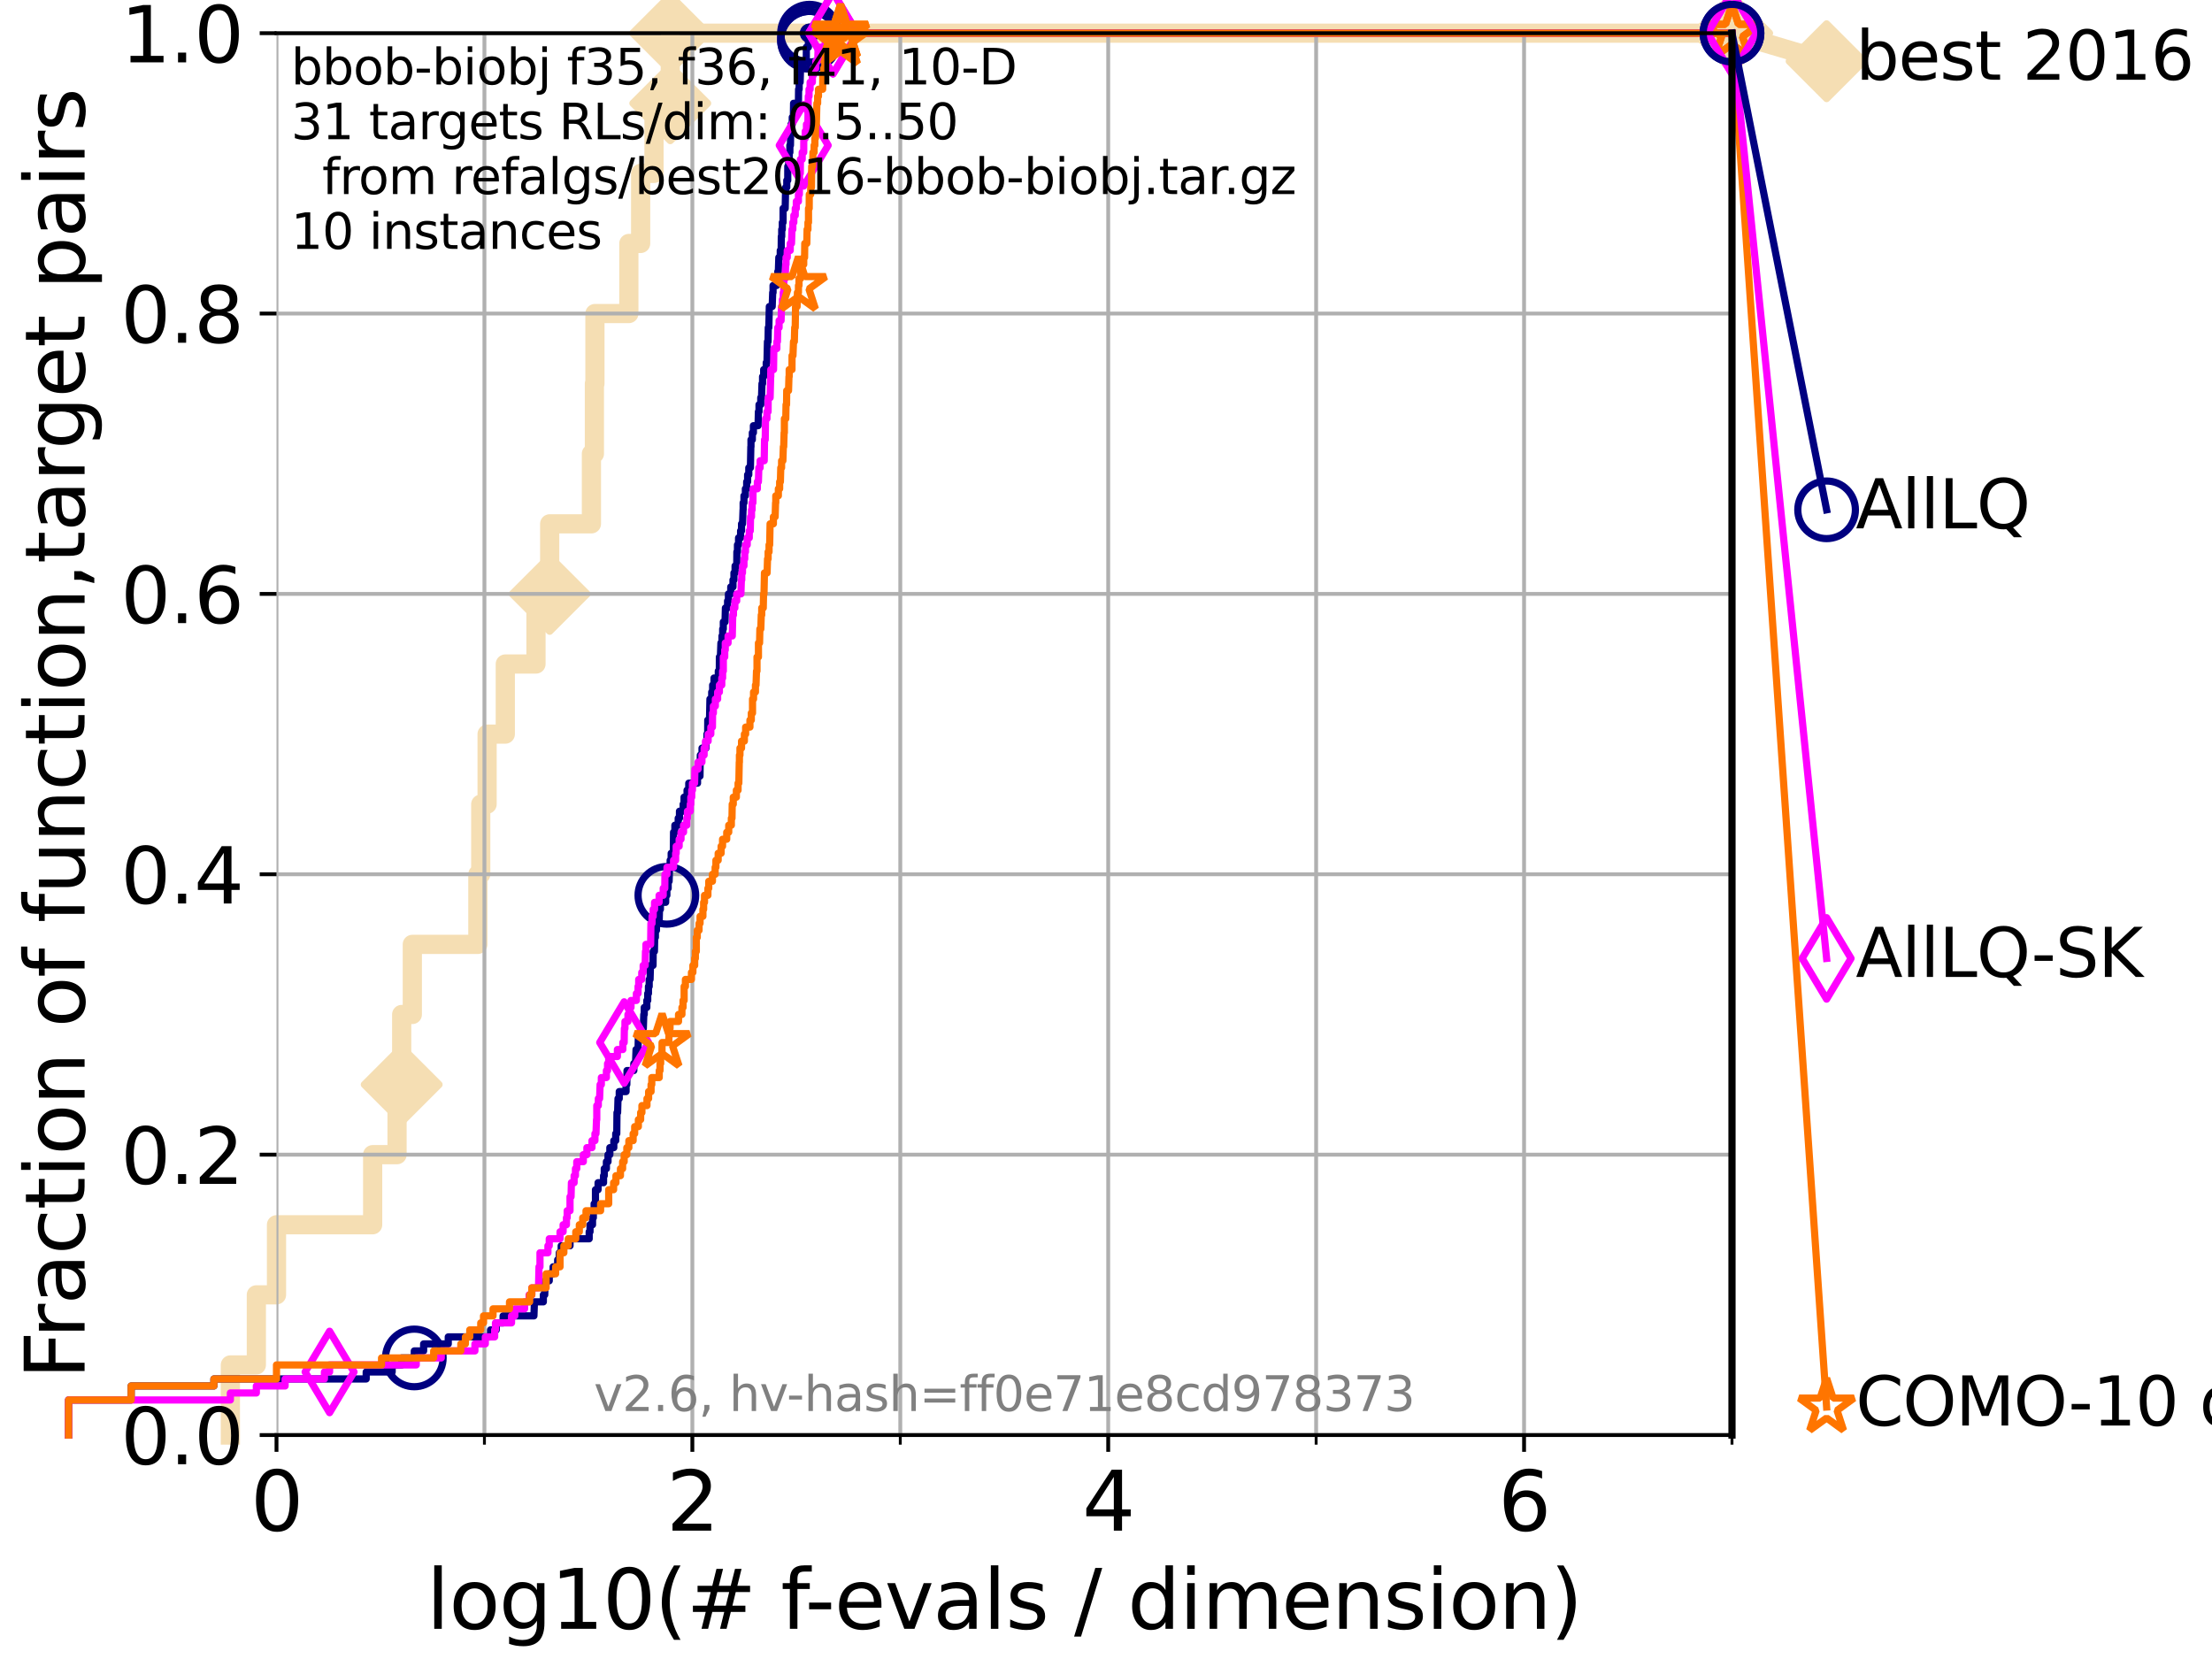 <?xml version="1.0" encoding="utf-8" standalone="no"?>
<!DOCTYPE svg PUBLIC "-//W3C//DTD SVG 1.1//EN"
  "http://www.w3.org/Graphics/SVG/1.1/DTD/svg11.dtd">
<svg xmlns:xlink="http://www.w3.org/1999/xlink" width="460.8pt" height="345.6pt" viewBox="0 0 460.8 345.6" xmlns="http://www.w3.org/2000/svg" version="1.1">
 <defs>
  <style type="text/css">*{stroke-linejoin: round; stroke-linecap: butt}</style>
 </defs>
 <g id="figure_1">
  <g id="patch_1">
   <path d="M 0 345.6 
L 460.8 345.6 
L 460.8 0 
L 0 0 
z
" style="fill: #ffffff"/>
  </g>
  <g id="axes_1">
   <g id="patch_2">
    <path d="M 57.6 298.944 
L 360.806 298.944 
L 360.806 6.912 
L 57.6 6.912 
z
" style="fill: #ffffff"/>
   </g>
   <g id="line2d_1">
    <path d="M 47.991 298.944 
L 47.991 284.342 
L 53.402 284.342 
L 53.402 269.741 
L 57.6 269.741 
L 57.6 255.139 
L 77.629 255.139 
L 77.629 240.538 
L 82.713 240.538 
L 82.713 225.936 
L 83.678 225.936 
L 83.678 211.334 
L 85.894 211.334 
L 85.894 196.733 
L 99.55 196.733 
L 99.55 182.131 
L 100.147 182.131 
L 100.147 167.53 
L 101.471 167.53 
L 101.471 152.928 
L 105.263 152.928 
L 105.263 138.326 
L 111.656 138.326 
L 111.656 123.725 
L 114.51 123.725 
L 114.51 109.123 
L 123.203 109.123 
L 123.203 94.522 
L 123.825 94.522 
L 123.825 79.92 
L 123.936 79.92 
L 123.936 65.318 
L 131.002 65.318 
L 131.002 50.717 
L 133.457 50.717 
L 133.457 36.115 
L 136.242 36.115 
L 136.242 21.514 
L 139.629 21.514 
L 139.629 6.912 
L 360.806 6.912 
" style="fill: none; stroke: #f5deb3; stroke-width: 4; stroke-linecap: square"/>
   </g>
   <g id="line2d_2">
    <defs>
     <path id="m00f19b884f" d="M -0 7.778 
L 7.778 0 
L 0 -7.778 
L -7.778 -0 
z
" style="stroke: #f5deb3; stroke-width: 1.5; stroke-linejoin: miter"/>
    </defs>
    <g>
     <use xlink:href="#m00f19b884f" x="83.678" y="225.936" style="fill: #f5deb3; stroke: #f5deb3; stroke-width: 1.5; stroke-linejoin: miter"/>
     <use xlink:href="#m00f19b884f" x="114.51" y="123.725" style="fill: #f5deb3; stroke: #f5deb3; stroke-width: 1.5; stroke-linejoin: miter"/>
     <use xlink:href="#m00f19b884f" x="139.629" y="21.514" style="fill: #f5deb3; stroke: #f5deb3; stroke-width: 1.5; stroke-linejoin: miter"/>
     <use xlink:href="#m00f19b884f" x="139.629" y="6.912" style="fill: #f5deb3; stroke: #f5deb3; stroke-width: 1.5; stroke-linejoin: miter"/>
     <use xlink:href="#m00f19b884f" x="139.629" y="6.912" style="fill: #f5deb3; stroke: #f5deb3; stroke-width: 1.5; stroke-linejoin: miter"/>
     <use xlink:href="#m00f19b884f" x="360.806" y="6.912" style="fill: #f5deb3; stroke: #f5deb3; stroke-width: 1.5; stroke-linejoin: miter"/>
    </g>
   </g>
   <g id="line2d_3">
    <path style="fill: none; stroke: #f5deb3; stroke-width: 4; stroke-linecap: square"/>
    <g/>
   </g>
   <g id="line2d_4">
    <path d="M 360.806 6.912 
L 380.515 12.753 
" style="fill: none; stroke: #f5deb3; stroke-width: 4; stroke-linecap: square"/>
    <g>
     <use xlink:href="#m00f19b884f" x="360.806" y="6.912" style="fill: #f5deb3; stroke: #f5deb3; stroke-width: 1.5; stroke-linejoin: miter"/>
     <use xlink:href="#m00f19b884f" x="380.515" y="12.753" style="fill: #f5deb3; stroke: #f5deb3; stroke-width: 1.5; stroke-linejoin: miter"/>
    </g>
   </g>
   <g id="matplotlib.axis_1">
    <g id="xtick_1">
     <g id="line2d_5">
      <path d="M 57.6 298.944 
L 57.6 6.912 
" clip-path="url(#p2e40ba8e69)" style="fill: none; stroke: #b0b0b0; stroke-width: 0.8; stroke-linecap: square"/>
     </g>
     <g id="line2d_6">
      <defs>
       <path id="m65c9fb36f4" d="M 0 0 
L 0 3.5 
" style="stroke: #000000; stroke-width: 0.8"/>
      </defs>
      <g>
       <use xlink:href="#m65c9fb36f4" x="57.6" y="298.944" style="stroke: #000000; stroke-width: 0.8"/>
      </g>
     </g>
     <g id="text_1">
      <!-- 0 -->
      <g transform="translate(52.192 318.861) scale(0.17 -0.17)">
       <defs>
        <path id="DejaVuSans-30" d="M 2034 4250 
Q 1547 4250 1301 3770 
Q 1056 3291 1056 2328 
Q 1056 1369 1301 889 
Q 1547 409 2034 409 
Q 2525 409 2770 889 
Q 3016 1369 3016 2328 
Q 3016 3291 2770 3770 
Q 2525 4250 2034 4250 
z
M 2034 4750 
Q 2819 4750 3233 4129 
Q 3647 3509 3647 2328 
Q 3647 1150 3233 529 
Q 2819 -91 2034 -91 
Q 1250 -91 836 529 
Q 422 1150 422 2328 
Q 422 3509 836 4129 
Q 1250 4750 2034 4750 
z
" transform="scale(0.016)"/>
       </defs>
       <use xlink:href="#DejaVuSans-30"/>
      </g>
     </g>
    </g>
    <g id="xtick_2">
     <g id="line2d_7">
      <path d="M 144.23 298.944 
L 144.23 6.912 
" clip-path="url(#p2e40ba8e69)" style="fill: none; stroke: #b0b0b0; stroke-width: 0.8; stroke-linecap: square"/>
     </g>
     <g id="line2d_8">
      <g>
       <use xlink:href="#m65c9fb36f4" x="144.23" y="298.944" style="stroke: #000000; stroke-width: 0.8"/>
      </g>
     </g>
     <g id="text_2">
      <!-- 2 -->
      <g transform="translate(138.822 318.861) scale(0.17 -0.17)">
       <defs>
        <path id="DejaVuSans-32" d="M 1228 531 
L 3431 531 
L 3431 0 
L 469 0 
L 469 531 
Q 828 903 1448 1529 
Q 2069 2156 2228 2338 
Q 2531 2678 2651 2914 
Q 2772 3150 2772 3378 
Q 2772 3750 2511 3984 
Q 2250 4219 1831 4219 
Q 1534 4219 1204 4116 
Q 875 4013 500 3803 
L 500 4441 
Q 881 4594 1212 4672 
Q 1544 4750 1819 4750 
Q 2544 4750 2975 4387 
Q 3406 4025 3406 3419 
Q 3406 3131 3298 2873 
Q 3191 2616 2906 2266 
Q 2828 2175 2409 1742 
Q 1991 1309 1228 531 
z
" transform="scale(0.016)"/>
       </defs>
       <use xlink:href="#DejaVuSans-32"/>
      </g>
     </g>
    </g>
    <g id="xtick_3">
     <g id="line2d_9">
      <path d="M 230.861 298.944 
L 230.861 6.912 
" clip-path="url(#p2e40ba8e69)" style="fill: none; stroke: #b0b0b0; stroke-width: 0.8; stroke-linecap: square"/>
     </g>
     <g id="line2d_10">
      <g>
       <use xlink:href="#m65c9fb36f4" x="230.861" y="298.944" style="stroke: #000000; stroke-width: 0.8"/>
      </g>
     </g>
     <g id="text_3">
      <!-- 4 -->
      <g transform="translate(225.453 318.861) scale(0.17 -0.17)">
       <defs>
        <path id="DejaVuSans-34" d="M 2419 4116 
L 825 1625 
L 2419 1625 
L 2419 4116 
z
M 2253 4666 
L 3047 4666 
L 3047 1625 
L 3713 1625 
L 3713 1100 
L 3047 1100 
L 3047 0 
L 2419 0 
L 2419 1100 
L 313 1100 
L 313 1709 
L 2253 4666 
z
" transform="scale(0.016)"/>
       </defs>
       <use xlink:href="#DejaVuSans-34"/>
      </g>
     </g>
    </g>
    <g id="xtick_4">
     <g id="line2d_11">
      <path d="M 317.491 298.944 
L 317.491 6.912 
" clip-path="url(#p2e40ba8e69)" style="fill: none; stroke: #b0b0b0; stroke-width: 0.8; stroke-linecap: square"/>
     </g>
     <g id="line2d_12">
      <g>
       <use xlink:href="#m65c9fb36f4" x="317.491" y="298.944" style="stroke: #000000; stroke-width: 0.8"/>
      </g>
     </g>
     <g id="text_4">
      <!-- 6 -->
      <g transform="translate(312.083 318.861) scale(0.17 -0.17)">
       <defs>
        <path id="DejaVuSans-36" d="M 2113 2584 
Q 1688 2584 1439 2293 
Q 1191 2003 1191 1497 
Q 1191 994 1439 701 
Q 1688 409 2113 409 
Q 2538 409 2786 701 
Q 3034 994 3034 1497 
Q 3034 2003 2786 2293 
Q 2538 2584 2113 2584 
z
M 3366 4563 
L 3366 3988 
Q 3128 4100 2886 4159 
Q 2644 4219 2406 4219 
Q 1781 4219 1451 3797 
Q 1122 3375 1075 2522 
Q 1259 2794 1537 2939 
Q 1816 3084 2150 3084 
Q 2853 3084 3261 2657 
Q 3669 2231 3669 1497 
Q 3669 778 3244 343 
Q 2819 -91 2113 -91 
Q 1303 -91 875 529 
Q 447 1150 447 2328 
Q 447 3434 972 4092 
Q 1497 4750 2381 4750 
Q 2619 4750 2861 4703 
Q 3103 4656 3366 4563 
z
" transform="scale(0.016)"/>
       </defs>
       <use xlink:href="#DejaVuSans-36"/>
      </g>
     </g>
    </g>
    <g id="xtick_5">
     <g id="line2d_13">
      <path d="M 100.915 298.944 
L 100.915 6.912 
" clip-path="url(#p2e40ba8e69)" style="fill: none; stroke: #b0b0b0; stroke-width: 0.8; stroke-linecap: square"/>
     </g>
     <g id="line2d_14">
      <defs>
       <path id="md156edb248" d="M 0 0 
L 0 2 
" style="stroke: #000000; stroke-width: 0.6"/>
      </defs>
      <g>
       <use xlink:href="#md156edb248" x="100.915" y="298.944" style="stroke: #000000; stroke-width: 0.6"/>
      </g>
     </g>
    </g>
    <g id="xtick_6">
     <g id="line2d_15">
      <path d="M 187.546 298.944 
L 187.546 6.912 
" clip-path="url(#p2e40ba8e69)" style="fill: none; stroke: #b0b0b0; stroke-width: 0.8; stroke-linecap: square"/>
     </g>
     <g id="line2d_16">
      <g>
       <use xlink:href="#md156edb248" x="187.546" y="298.944" style="stroke: #000000; stroke-width: 0.6"/>
      </g>
     </g>
    </g>
    <g id="xtick_7">
     <g id="line2d_17">
      <path d="M 274.176 298.944 
L 274.176 6.912 
" clip-path="url(#p2e40ba8e69)" style="fill: none; stroke: #b0b0b0; stroke-width: 0.8; stroke-linecap: square"/>
     </g>
     <g id="line2d_18">
      <g>
       <use xlink:href="#md156edb248" x="274.176" y="298.944" style="stroke: #000000; stroke-width: 0.6"/>
      </g>
     </g>
    </g>
    <g id="xtick_8">
     <g id="line2d_19">
      <path d="M 360.806 298.944 
L 360.806 6.912 
" clip-path="url(#p2e40ba8e69)" style="fill: none; stroke: #b0b0b0; stroke-width: 0.8; stroke-linecap: square"/>
     </g>
     <g id="line2d_20">
      <g>
       <use xlink:href="#md156edb248" x="360.806" y="298.944" style="stroke: #000000; stroke-width: 0.6"/>
      </g>
     </g>
    </g>
    <g id="text_5">
     <!-- log10(# f-evals / dimension) -->
     <g transform="translate(88.823 339.314) scale(0.17 -0.17)">
      <defs>
       <path id="DejaVuSans-6c" d="M 603 4863 
L 1178 4863 
L 1178 0 
L 603 0 
L 603 4863 
z
" transform="scale(0.016)"/>
       <path id="DejaVuSans-6f" d="M 1959 3097 
Q 1497 3097 1228 2736 
Q 959 2375 959 1747 
Q 959 1119 1226 758 
Q 1494 397 1959 397 
Q 2419 397 2687 759 
Q 2956 1122 2956 1747 
Q 2956 2369 2687 2733 
Q 2419 3097 1959 3097 
z
M 1959 3584 
Q 2709 3584 3137 3096 
Q 3566 2609 3566 1747 
Q 3566 888 3137 398 
Q 2709 -91 1959 -91 
Q 1206 -91 779 398 
Q 353 888 353 1747 
Q 353 2609 779 3096 
Q 1206 3584 1959 3584 
z
" transform="scale(0.016)"/>
       <path id="DejaVuSans-67" d="M 2906 1791 
Q 2906 2416 2648 2759 
Q 2391 3103 1925 3103 
Q 1463 3103 1205 2759 
Q 947 2416 947 1791 
Q 947 1169 1205 825 
Q 1463 481 1925 481 
Q 2391 481 2648 825 
Q 2906 1169 2906 1791 
z
M 3481 434 
Q 3481 -459 3084 -895 
Q 2688 -1331 1869 -1331 
Q 1566 -1331 1297 -1286 
Q 1028 -1241 775 -1147 
L 775 -588 
Q 1028 -725 1275 -790 
Q 1522 -856 1778 -856 
Q 2344 -856 2625 -561 
Q 2906 -266 2906 331 
L 2906 616 
Q 2728 306 2450 153 
Q 2172 0 1784 0 
Q 1141 0 747 490 
Q 353 981 353 1791 
Q 353 2603 747 3093 
Q 1141 3584 1784 3584 
Q 2172 3584 2450 3431 
Q 2728 3278 2906 2969 
L 2906 3500 
L 3481 3500 
L 3481 434 
z
" transform="scale(0.016)"/>
       <path id="DejaVuSans-31" d="M 794 531 
L 1825 531 
L 1825 4091 
L 703 3866 
L 703 4441 
L 1819 4666 
L 2450 4666 
L 2450 531 
L 3481 531 
L 3481 0 
L 794 0 
L 794 531 
z
" transform="scale(0.016)"/>
       <path id="DejaVuSans-28" d="M 1984 4856 
Q 1566 4138 1362 3434 
Q 1159 2731 1159 2009 
Q 1159 1288 1364 580 
Q 1569 -128 1984 -844 
L 1484 -844 
Q 1016 -109 783 600 
Q 550 1309 550 2009 
Q 550 2706 781 3412 
Q 1013 4119 1484 4856 
L 1984 4856 
z
" transform="scale(0.016)"/>
       <path id="DejaVuSans-23" d="M 3272 2816 
L 2363 2816 
L 2100 1772 
L 3016 1772 
L 3272 2816 
z
M 2803 4594 
L 2478 3297 
L 3391 3297 
L 3719 4594 
L 4219 4594 
L 3897 3297 
L 4872 3297 
L 4872 2816 
L 3775 2816 
L 3519 1772 
L 4513 1772 
L 4513 1294 
L 3397 1294 
L 3072 0 
L 2572 0 
L 2894 1294 
L 1978 1294 
L 1656 0 
L 1153 0 
L 1478 1294 
L 494 1294 
L 494 1772 
L 1594 1772 
L 1856 2816 
L 850 2816 
L 850 3297 
L 1978 3297 
L 2297 4594 
L 2803 4594 
z
" transform="scale(0.016)"/>
       <path id="DejaVuSans-20" transform="scale(0.016)"/>
       <path id="DejaVuSans-66" d="M 2375 4863 
L 2375 4384 
L 1825 4384 
Q 1516 4384 1395 4259 
Q 1275 4134 1275 3809 
L 1275 3500 
L 2222 3500 
L 2222 3053 
L 1275 3053 
L 1275 0 
L 697 0 
L 697 3053 
L 147 3053 
L 147 3500 
L 697 3500 
L 697 3744 
Q 697 4328 969 4595 
Q 1241 4863 1831 4863 
L 2375 4863 
z
" transform="scale(0.016)"/>
       <path id="DejaVuSans-2d" d="M 313 2009 
L 1997 2009 
L 1997 1497 
L 313 1497 
L 313 2009 
z
" transform="scale(0.016)"/>
       <path id="DejaVuSans-65" d="M 3597 1894 
L 3597 1613 
L 953 1613 
Q 991 1019 1311 708 
Q 1631 397 2203 397 
Q 2534 397 2845 478 
Q 3156 559 3463 722 
L 3463 178 
Q 3153 47 2828 -22 
Q 2503 -91 2169 -91 
Q 1331 -91 842 396 
Q 353 884 353 1716 
Q 353 2575 817 3079 
Q 1281 3584 2069 3584 
Q 2775 3584 3186 3129 
Q 3597 2675 3597 1894 
z
M 3022 2063 
Q 3016 2534 2758 2815 
Q 2500 3097 2075 3097 
Q 1594 3097 1305 2825 
Q 1016 2553 972 2059 
L 3022 2063 
z
" transform="scale(0.016)"/>
       <path id="DejaVuSans-76" d="M 191 3500 
L 800 3500 
L 1894 563 
L 2988 3500 
L 3597 3500 
L 2284 0 
L 1503 0 
L 191 3500 
z
" transform="scale(0.016)"/>
       <path id="DejaVuSans-61" d="M 2194 1759 
Q 1497 1759 1228 1600 
Q 959 1441 959 1056 
Q 959 750 1161 570 
Q 1363 391 1709 391 
Q 2188 391 2477 730 
Q 2766 1069 2766 1631 
L 2766 1759 
L 2194 1759 
z
M 3341 1997 
L 3341 0 
L 2766 0 
L 2766 531 
Q 2569 213 2275 61 
Q 1981 -91 1556 -91 
Q 1019 -91 701 211 
Q 384 513 384 1019 
Q 384 1609 779 1909 
Q 1175 2209 1959 2209 
L 2766 2209 
L 2766 2266 
Q 2766 2663 2505 2880 
Q 2244 3097 1772 3097 
Q 1472 3097 1187 3025 
Q 903 2953 641 2809 
L 641 3341 
Q 956 3463 1253 3523 
Q 1550 3584 1831 3584 
Q 2591 3584 2966 3190 
Q 3341 2797 3341 1997 
z
" transform="scale(0.016)"/>
       <path id="DejaVuSans-73" d="M 2834 3397 
L 2834 2853 
Q 2591 2978 2328 3040 
Q 2066 3103 1784 3103 
Q 1356 3103 1142 2972 
Q 928 2841 928 2578 
Q 928 2378 1081 2264 
Q 1234 2150 1697 2047 
L 1894 2003 
Q 2506 1872 2764 1633 
Q 3022 1394 3022 966 
Q 3022 478 2636 193 
Q 2250 -91 1575 -91 
Q 1294 -91 989 -36 
Q 684 19 347 128 
L 347 722 
Q 666 556 975 473 
Q 1284 391 1588 391 
Q 1994 391 2212 530 
Q 2431 669 2431 922 
Q 2431 1156 2273 1281 
Q 2116 1406 1581 1522 
L 1381 1569 
Q 847 1681 609 1914 
Q 372 2147 372 2553 
Q 372 3047 722 3315 
Q 1072 3584 1716 3584 
Q 2034 3584 2315 3537 
Q 2597 3491 2834 3397 
z
" transform="scale(0.016)"/>
       <path id="DejaVuSans-2f" d="M 1625 4666 
L 2156 4666 
L 531 -594 
L 0 -594 
L 1625 4666 
z
" transform="scale(0.016)"/>
       <path id="DejaVuSans-64" d="M 2906 2969 
L 2906 4863 
L 3481 4863 
L 3481 0 
L 2906 0 
L 2906 525 
Q 2725 213 2448 61 
Q 2172 -91 1784 -91 
Q 1150 -91 751 415 
Q 353 922 353 1747 
Q 353 2572 751 3078 
Q 1150 3584 1784 3584 
Q 2172 3584 2448 3432 
Q 2725 3281 2906 2969 
z
M 947 1747 
Q 947 1113 1208 752 
Q 1469 391 1925 391 
Q 2381 391 2643 752 
Q 2906 1113 2906 1747 
Q 2906 2381 2643 2742 
Q 2381 3103 1925 3103 
Q 1469 3103 1208 2742 
Q 947 2381 947 1747 
z
" transform="scale(0.016)"/>
       <path id="DejaVuSans-69" d="M 603 3500 
L 1178 3500 
L 1178 0 
L 603 0 
L 603 3500 
z
M 603 4863 
L 1178 4863 
L 1178 4134 
L 603 4134 
L 603 4863 
z
" transform="scale(0.016)"/>
       <path id="DejaVuSans-6d" d="M 3328 2828 
Q 3544 3216 3844 3400 
Q 4144 3584 4550 3584 
Q 5097 3584 5394 3201 
Q 5691 2819 5691 2113 
L 5691 0 
L 5113 0 
L 5113 2094 
Q 5113 2597 4934 2840 
Q 4756 3084 4391 3084 
Q 3944 3084 3684 2787 
Q 3425 2491 3425 1978 
L 3425 0 
L 2847 0 
L 2847 2094 
Q 2847 2600 2669 2842 
Q 2491 3084 2119 3084 
Q 1678 3084 1418 2786 
Q 1159 2488 1159 1978 
L 1159 0 
L 581 0 
L 581 3500 
L 1159 3500 
L 1159 2956 
Q 1356 3278 1631 3431 
Q 1906 3584 2284 3584 
Q 2666 3584 2933 3390 
Q 3200 3197 3328 2828 
z
" transform="scale(0.016)"/>
       <path id="DejaVuSans-6e" d="M 3513 2113 
L 3513 0 
L 2938 0 
L 2938 2094 
Q 2938 2591 2744 2837 
Q 2550 3084 2163 3084 
Q 1697 3084 1428 2787 
Q 1159 2491 1159 1978 
L 1159 0 
L 581 0 
L 581 3500 
L 1159 3500 
L 1159 2956 
Q 1366 3272 1645 3428 
Q 1925 3584 2291 3584 
Q 2894 3584 3203 3211 
Q 3513 2838 3513 2113 
z
" transform="scale(0.016)"/>
       <path id="DejaVuSans-29" d="M 513 4856 
L 1013 4856 
Q 1481 4119 1714 3412 
Q 1947 2706 1947 2009 
Q 1947 1309 1714 600 
Q 1481 -109 1013 -844 
L 513 -844 
Q 928 -128 1133 580 
Q 1338 1288 1338 2009 
Q 1338 2731 1133 3434 
Q 928 4138 513 4856 
z
" transform="scale(0.016)"/>
      </defs>
      <use xlink:href="#DejaVuSans-6c"/>
      <use xlink:href="#DejaVuSans-6f" x="27.783"/>
      <use xlink:href="#DejaVuSans-67" x="88.965"/>
      <use xlink:href="#DejaVuSans-31" x="152.441"/>
      <use xlink:href="#DejaVuSans-30" x="216.064"/>
      <use xlink:href="#DejaVuSans-28" x="279.688"/>
      <use xlink:href="#DejaVuSans-23" x="318.701"/>
      <use xlink:href="#DejaVuSans-20" x="402.49"/>
      <use xlink:href="#DejaVuSans-66" x="434.277"/>
      <use xlink:href="#DejaVuSans-2d" x="463.982"/>
      <use xlink:href="#DejaVuSans-65" x="500.066"/>
      <use xlink:href="#DejaVuSans-76" x="561.59"/>
      <use xlink:href="#DejaVuSans-61" x="620.77"/>
      <use xlink:href="#DejaVuSans-6c" x="682.049"/>
      <use xlink:href="#DejaVuSans-73" x="709.832"/>
      <use xlink:href="#DejaVuSans-20" x="761.932"/>
      <use xlink:href="#DejaVuSans-2f" x="793.719"/>
      <use xlink:href="#DejaVuSans-20" x="827.41"/>
      <use xlink:href="#DejaVuSans-64" x="859.197"/>
      <use xlink:href="#DejaVuSans-69" x="922.674"/>
      <use xlink:href="#DejaVuSans-6d" x="950.457"/>
      <use xlink:href="#DejaVuSans-65" x="1047.869"/>
      <use xlink:href="#DejaVuSans-6e" x="1109.393"/>
      <use xlink:href="#DejaVuSans-73" x="1172.771"/>
      <use xlink:href="#DejaVuSans-69" x="1224.871"/>
      <use xlink:href="#DejaVuSans-6f" x="1252.654"/>
      <use xlink:href="#DejaVuSans-6e" x="1313.836"/>
      <use xlink:href="#DejaVuSans-29" x="1377.215"/>
     </g>
    </g>
   </g>
   <g id="matplotlib.axis_2">
    <g id="ytick_1">
     <g id="line2d_21">
      <path d="M 57.6 298.944 
L 360.806 298.944 
" clip-path="url(#p2e40ba8e69)" style="fill: none; stroke: #b0b0b0; stroke-width: 0.8; stroke-linecap: square"/>
     </g>
     <g id="line2d_22">
      <defs>
       <path id="m8eb46e4ea2" d="M 0 0 
L -3.5 0 
" style="stroke: #000000; stroke-width: 0.8"/>
      </defs>
      <g>
       <use xlink:href="#m8eb46e4ea2" x="57.6" y="298.944" style="stroke: #000000; stroke-width: 0.8"/>
      </g>
     </g>
     <g id="text_6">
      <!-- 0.0 -->
      <g transform="translate(25.155 305.023) scale(0.16 -0.16)">
       <defs>
        <path id="DejaVuSans-2e" d="M 684 794 
L 1344 794 
L 1344 0 
L 684 0 
L 684 794 
z
" transform="scale(0.016)"/>
       </defs>
       <use xlink:href="#DejaVuSans-30"/>
       <use xlink:href="#DejaVuSans-2e" x="63.623"/>
       <use xlink:href="#DejaVuSans-30" x="95.41"/>
      </g>
     </g>
    </g>
    <g id="ytick_2">
     <g id="line2d_23">
      <path d="M 57.6 240.538 
L 360.806 240.538 
" clip-path="url(#p2e40ba8e69)" style="fill: none; stroke: #b0b0b0; stroke-width: 0.8; stroke-linecap: square"/>
     </g>
     <g id="line2d_24">
      <g>
       <use xlink:href="#m8eb46e4ea2" x="57.6" y="240.538" style="stroke: #000000; stroke-width: 0.8"/>
      </g>
     </g>
     <g id="text_7">
      <!-- 0.2 -->
      <g transform="translate(25.155 246.616) scale(0.16 -0.16)">
       <use xlink:href="#DejaVuSans-30"/>
       <use xlink:href="#DejaVuSans-2e" x="63.623"/>
       <use xlink:href="#DejaVuSans-32" x="95.41"/>
      </g>
     </g>
    </g>
    <g id="ytick_3">
     <g id="line2d_25">
      <path d="M 57.6 182.131 
L 360.806 182.131 
" clip-path="url(#p2e40ba8e69)" style="fill: none; stroke: #b0b0b0; stroke-width: 0.8; stroke-linecap: square"/>
     </g>
     <g id="line2d_26">
      <g>
       <use xlink:href="#m8eb46e4ea2" x="57.6" y="182.131" style="stroke: #000000; stroke-width: 0.8"/>
      </g>
     </g>
     <g id="text_8">
      <!-- 0.4 -->
      <g transform="translate(25.155 188.21) scale(0.16 -0.16)">
       <use xlink:href="#DejaVuSans-30"/>
       <use xlink:href="#DejaVuSans-2e" x="63.623"/>
       <use xlink:href="#DejaVuSans-34" x="95.41"/>
      </g>
     </g>
    </g>
    <g id="ytick_4">
     <g id="line2d_27">
      <path d="M 57.6 123.725 
L 360.806 123.725 
" clip-path="url(#p2e40ba8e69)" style="fill: none; stroke: #b0b0b0; stroke-width: 0.8; stroke-linecap: square"/>
     </g>
     <g id="line2d_28">
      <g>
       <use xlink:href="#m8eb46e4ea2" x="57.6" y="123.725" style="stroke: #000000; stroke-width: 0.8"/>
      </g>
     </g>
     <g id="text_9">
      <!-- 0.6 -->
      <g transform="translate(25.155 129.804) scale(0.16 -0.16)">
       <use xlink:href="#DejaVuSans-30"/>
       <use xlink:href="#DejaVuSans-2e" x="63.623"/>
       <use xlink:href="#DejaVuSans-36" x="95.41"/>
      </g>
     </g>
    </g>
    <g id="ytick_5">
     <g id="line2d_29">
      <path d="M 57.6 65.318 
L 360.806 65.318 
" clip-path="url(#p2e40ba8e69)" style="fill: none; stroke: #b0b0b0; stroke-width: 0.8; stroke-linecap: square"/>
     </g>
     <g id="line2d_30">
      <g>
       <use xlink:href="#m8eb46e4ea2" x="57.6" y="65.318" style="stroke: #000000; stroke-width: 0.8"/>
      </g>
     </g>
     <g id="text_10">
      <!-- 0.8 -->
      <g transform="translate(25.155 71.397) scale(0.16 -0.16)">
       <defs>
        <path id="DejaVuSans-38" d="M 2034 2216 
Q 1584 2216 1326 1975 
Q 1069 1734 1069 1313 
Q 1069 891 1326 650 
Q 1584 409 2034 409 
Q 2484 409 2743 651 
Q 3003 894 3003 1313 
Q 3003 1734 2745 1975 
Q 2488 2216 2034 2216 
z
M 1403 2484 
Q 997 2584 770 2862 
Q 544 3141 544 3541 
Q 544 4100 942 4425 
Q 1341 4750 2034 4750 
Q 2731 4750 3128 4425 
Q 3525 4100 3525 3541 
Q 3525 3141 3298 2862 
Q 3072 2584 2669 2484 
Q 3125 2378 3379 2068 
Q 3634 1759 3634 1313 
Q 3634 634 3220 271 
Q 2806 -91 2034 -91 
Q 1263 -91 848 271 
Q 434 634 434 1313 
Q 434 1759 690 2068 
Q 947 2378 1403 2484 
z
M 1172 3481 
Q 1172 3119 1398 2916 
Q 1625 2713 2034 2713 
Q 2441 2713 2670 2916 
Q 2900 3119 2900 3481 
Q 2900 3844 2670 4047 
Q 2441 4250 2034 4250 
Q 1625 4250 1398 4047 
Q 1172 3844 1172 3481 
z
" transform="scale(0.016)"/>
       </defs>
       <use xlink:href="#DejaVuSans-30"/>
       <use xlink:href="#DejaVuSans-2e" x="63.623"/>
       <use xlink:href="#DejaVuSans-38" x="95.41"/>
      </g>
     </g>
    </g>
    <g id="ytick_6">
     <g id="line2d_31">
      <path d="M 57.6 6.912 
L 360.806 6.912 
" clip-path="url(#p2e40ba8e69)" style="fill: none; stroke: #b0b0b0; stroke-width: 0.8; stroke-linecap: square"/>
     </g>
     <g id="line2d_32">
      <g>
       <use xlink:href="#m8eb46e4ea2" x="57.6" y="6.912" style="stroke: #000000; stroke-width: 0.8"/>
      </g>
     </g>
     <g id="text_11">
      <!-- 1.0 -->
      <g transform="translate(25.155 12.991) scale(0.16 -0.16)">
       <use xlink:href="#DejaVuSans-31"/>
       <use xlink:href="#DejaVuSans-2e" x="63.623"/>
       <use xlink:href="#DejaVuSans-30" x="95.41"/>
      </g>
     </g>
    </g>
    <g id="text_12">
     <!-- Fraction of function,target pairs -->
     <g transform="translate(17.62 287.313) rotate(-90) scale(0.17 -0.17)">
      <defs>
       <path id="DejaVuSans-46" d="M 628 4666 
L 3309 4666 
L 3309 4134 
L 1259 4134 
L 1259 2759 
L 3109 2759 
L 3109 2228 
L 1259 2228 
L 1259 0 
L 628 0 
L 628 4666 
z
" transform="scale(0.016)"/>
       <path id="DejaVuSans-72" d="M 2631 2963 
Q 2534 3019 2420 3045 
Q 2306 3072 2169 3072 
Q 1681 3072 1420 2755 
Q 1159 2438 1159 1844 
L 1159 0 
L 581 0 
L 581 3500 
L 1159 3500 
L 1159 2956 
Q 1341 3275 1631 3429 
Q 1922 3584 2338 3584 
Q 2397 3584 2469 3576 
Q 2541 3569 2628 3553 
L 2631 2963 
z
" transform="scale(0.016)"/>
       <path id="DejaVuSans-63" d="M 3122 3366 
L 3122 2828 
Q 2878 2963 2633 3030 
Q 2388 3097 2138 3097 
Q 1578 3097 1268 2742 
Q 959 2388 959 1747 
Q 959 1106 1268 751 
Q 1578 397 2138 397 
Q 2388 397 2633 464 
Q 2878 531 3122 666 
L 3122 134 
Q 2881 22 2623 -34 
Q 2366 -91 2075 -91 
Q 1284 -91 818 406 
Q 353 903 353 1747 
Q 353 2603 823 3093 
Q 1294 3584 2113 3584 
Q 2378 3584 2631 3529 
Q 2884 3475 3122 3366 
z
" transform="scale(0.016)"/>
       <path id="DejaVuSans-74" d="M 1172 4494 
L 1172 3500 
L 2356 3500 
L 2356 3053 
L 1172 3053 
L 1172 1153 
Q 1172 725 1289 603 
Q 1406 481 1766 481 
L 2356 481 
L 2356 0 
L 1766 0 
Q 1100 0 847 248 
Q 594 497 594 1153 
L 594 3053 
L 172 3053 
L 172 3500 
L 594 3500 
L 594 4494 
L 1172 4494 
z
" transform="scale(0.016)"/>
       <path id="DejaVuSans-75" d="M 544 1381 
L 544 3500 
L 1119 3500 
L 1119 1403 
Q 1119 906 1312 657 
Q 1506 409 1894 409 
Q 2359 409 2629 706 
Q 2900 1003 2900 1516 
L 2900 3500 
L 3475 3500 
L 3475 0 
L 2900 0 
L 2900 538 
Q 2691 219 2414 64 
Q 2138 -91 1772 -91 
Q 1169 -91 856 284 
Q 544 659 544 1381 
z
M 1991 3584 
L 1991 3584 
z
" transform="scale(0.016)"/>
       <path id="DejaVuSans-2c" d="M 750 794 
L 1409 794 
L 1409 256 
L 897 -744 
L 494 -744 
L 750 256 
L 750 794 
z
" transform="scale(0.016)"/>
       <path id="DejaVuSans-70" d="M 1159 525 
L 1159 -1331 
L 581 -1331 
L 581 3500 
L 1159 3500 
L 1159 2969 
Q 1341 3281 1617 3432 
Q 1894 3584 2278 3584 
Q 2916 3584 3314 3078 
Q 3713 2572 3713 1747 
Q 3713 922 3314 415 
Q 2916 -91 2278 -91 
Q 1894 -91 1617 61 
Q 1341 213 1159 525 
z
M 3116 1747 
Q 3116 2381 2855 2742 
Q 2594 3103 2138 3103 
Q 1681 3103 1420 2742 
Q 1159 2381 1159 1747 
Q 1159 1113 1420 752 
Q 1681 391 2138 391 
Q 2594 391 2855 752 
Q 3116 1113 3116 1747 
z
" transform="scale(0.016)"/>
      </defs>
      <use xlink:href="#DejaVuSans-46"/>
      <use xlink:href="#DejaVuSans-72" x="50.27"/>
      <use xlink:href="#DejaVuSans-61" x="91.383"/>
      <use xlink:href="#DejaVuSans-63" x="152.662"/>
      <use xlink:href="#DejaVuSans-74" x="207.643"/>
      <use xlink:href="#DejaVuSans-69" x="246.852"/>
      <use xlink:href="#DejaVuSans-6f" x="274.635"/>
      <use xlink:href="#DejaVuSans-6e" x="335.816"/>
      <use xlink:href="#DejaVuSans-20" x="399.195"/>
      <use xlink:href="#DejaVuSans-6f" x="430.982"/>
      <use xlink:href="#DejaVuSans-66" x="492.164"/>
      <use xlink:href="#DejaVuSans-20" x="527.369"/>
      <use xlink:href="#DejaVuSans-66" x="559.156"/>
      <use xlink:href="#DejaVuSans-75" x="594.361"/>
      <use xlink:href="#DejaVuSans-6e" x="657.74"/>
      <use xlink:href="#DejaVuSans-63" x="721.119"/>
      <use xlink:href="#DejaVuSans-74" x="776.1"/>
      <use xlink:href="#DejaVuSans-69" x="815.309"/>
      <use xlink:href="#DejaVuSans-6f" x="843.092"/>
      <use xlink:href="#DejaVuSans-6e" x="904.273"/>
      <use xlink:href="#DejaVuSans-2c" x="967.652"/>
      <use xlink:href="#DejaVuSans-74" x="999.439"/>
      <use xlink:href="#DejaVuSans-61" x="1038.648"/>
      <use xlink:href="#DejaVuSans-72" x="1099.928"/>
      <use xlink:href="#DejaVuSans-67" x="1139.291"/>
      <use xlink:href="#DejaVuSans-65" x="1202.768"/>
      <use xlink:href="#DejaVuSans-74" x="1264.291"/>
      <use xlink:href="#DejaVuSans-20" x="1303.5"/>
      <use xlink:href="#DejaVuSans-70" x="1335.287"/>
      <use xlink:href="#DejaVuSans-61" x="1398.764"/>
      <use xlink:href="#DejaVuSans-69" x="1460.043"/>
      <use xlink:href="#DejaVuSans-72" x="1487.826"/>
      <use xlink:href="#DejaVuSans-73" x="1528.939"/>
     </g>
    </g>
   </g>
   <g id="line2d_33">
    <defs>
     <path id="m8a0a073ec6" d="M 0 1.5 
C 0.398 1.5 0.779 1.342 1.061 1.061 
C 1.342 0.779 1.5 0.398 1.5 0 
C 1.5 -0.398 1.342 -0.779 1.061 -1.061 
C 0.779 -1.342 0.398 -1.5 0 -1.5 
C -0.398 -1.5 -0.779 -1.342 -1.061 -1.061 
C -1.342 -0.779 -1.5 -0.398 -1.5 0 
C -1.5 0.398 -1.342 0.779 -1.061 1.061 
C -0.779 1.342 -0.398 1.5 0 1.5 
z
" style="stroke: #f5deb3"/>
    </defs>
    <g>
     <use xlink:href="#m8a0a073ec6" x="139.629" y="6.912" style="fill: #f5deb3; stroke: #f5deb3"/>
     <use xlink:href="#m8a0a073ec6" x="139.629" y="6.912" style="fill: #f5deb3; stroke: #f5deb3"/>
    </g>
   </g>
   <g id="line2d_34">
    <defs>
     <path id="m0434837f55" d="M 0 1.5 
C 0.398 1.5 0.779 1.342 1.061 1.061 
C 1.342 0.779 1.5 0.398 1.5 0 
C 1.5 -0.398 1.342 -0.779 1.061 -1.061 
C 0.779 -1.342 0.398 -1.5 0 -1.5 
C -0.398 -1.5 -0.779 -1.342 -1.061 -1.061 
C -1.342 -0.779 -1.5 -0.398 -1.5 0 
C -1.5 0.398 -1.342 0.779 -1.061 1.061 
C -0.779 1.342 -0.398 1.5 0 1.5 
z
" style="stroke: #000080"/>
    </defs>
    <g>
     <use xlink:href="#m0434837f55" x="168.638" y="6.912" style="fill: #000080; stroke: #000080"/>
     <use xlink:href="#m0434837f55" x="168.638" y="6.912" style="fill: #000080; stroke: #000080"/>
    </g>
   </g>
   <g id="line2d_35">
    <path d="M 14.285 298.944 
L 14.285 291.643 
L 27.324 291.643 
L 27.324 288.723 
L 44.561 288.723 
L 44.561 287.263 
L 76.285 287.263 
L 76.285 285.803 
L 81.696 285.803 
L 81.696 284.342 
L 83.678 284.342 
L 83.678 282.882 
L 86.307 282.882 
L 86.307 281.422 
L 88.249 281.422 
L 88.249 279.962 
L 93.382 279.962 
L 93.382 278.502 
L 102.188 278.502 
L 102.188 277.042 
L 103.38 277.042 
L 103.38 275.581 
L 104.809 275.581 
L 104.809 274.121 
L 111.226 274.121 
L 111.335 271.201 
L 113.186 271.201 
L 113.186 269.741 
L 113.478 269.741 
L 113.574 266.82 
L 114.419 266.82 
L 114.419 265.36 
L 115.227 265.36 
L 115.227 263.9 
L 116.17 263.9 
L 116.17 262.44 
L 116.502 262.44 
L 116.502 260.98 
L 116.908 260.98 
L 116.908 259.52 
L 118.745 259.52 
L 118.745 258.06 
L 122.737 258.06 
L 122.737 256.599 
L 122.913 256.599 
L 122.913 255.139 
L 123.432 255.139 
L 123.432 253.679 
L 123.601 253.679 
L 123.601 252.219 
L 123.77 252.219 
L 123.77 250.759 
L 124.047 250.759 
L 124.047 247.838 
L 124.589 247.838 
L 124.589 246.378 
L 125.729 246.378 
L 125.729 244.918 
L 125.88 244.918 
L 125.88 243.458 
L 126.323 243.458 
L 126.323 241.998 
L 126.661 241.998 
L 126.661 240.538 
L 127.041 240.538 
L 127.041 239.077 
L 127.867 239.077 
L 127.867 237.617 
L 128.266 237.617 
L 128.266 236.157 
L 128.485 236.157 
L 128.528 231.777 
L 128.658 231.777 
L 128.744 228.856 
L 128.999 228.856 
L 128.999 227.396 
L 130.423 227.396 
L 130.423 225.936 
L 130.579 225.936 
L 130.618 223.016 
L 132.037 223.016 
L 132.037 221.556 
L 132.394 221.556 
L 132.499 218.635 
L 132.916 218.635 
L 132.984 215.715 
L 133.59 215.715 
L 133.59 214.255 
L 134.016 214.255 
L 134.113 211.334 
L 134.209 211.334 
L 134.209 209.874 
L 134.746 209.874 
L 134.746 208.414 
L 134.932 208.414 
L 134.932 206.954 
L 135.085 206.954 
L 135.085 205.494 
L 135.238 205.494 
L 135.238 204.034 
L 135.419 204.034 
L 135.509 201.113 
L 136.04 201.113 
L 136.069 198.193 
L 136.328 198.193 
L 136.385 195.273 
L 136.528 195.273 
L 136.528 193.812 
L 136.753 193.812 
L 136.753 192.352 
L 137.305 192.352 
L 137.386 189.432 
L 137.574 189.432 
L 137.574 187.972 
L 138.668 187.972 
L 138.668 186.512 
L 138.919 186.512 
L 138.919 185.052 
L 139.191 185.052 
L 139.191 183.591 
L 139.387 183.591 
L 139.484 180.671 
L 139.605 180.671 
L 139.605 179.211 
L 139.82 179.211 
L 139.82 177.751 
L 140.266 177.751 
L 140.313 173.37 
L 140.589 173.37 
L 140.589 171.91 
L 141.283 171.91 
L 141.283 170.45 
L 141.546 170.45 
L 141.546 168.99 
L 142.311 168.99 
L 142.311 167.53 
L 142.498 167.53 
L 142.498 166.069 
L 143.126 166.069 
L 143.126 164.609 
L 143.482 164.609 
L 143.482 163.149 
L 145.309 163.149 
L 145.309 161.689 
L 145.817 161.689 
L 145.886 157.308 
L 146.244 157.308 
L 146.244 155.848 
L 147.071 155.848 
L 147.071 154.388 
L 147.264 154.388 
L 147.264 152.928 
L 147.424 152.928 
L 147.439 150.008 
L 147.801 150.008 
L 147.894 145.627 
L 148.262 145.627 
L 148.262 144.167 
L 148.458 144.167 
L 148.458 142.707 
L 148.741 142.707 
L 148.741 141.247 
L 149.637 141.247 
L 149.637 139.787 
L 149.848 139.787 
L 149.862 136.866 
L 150.07 136.866 
L 150.18 133.946 
L 150.398 133.946 
L 150.398 132.486 
L 150.547 132.486 
L 150.547 131.026 
L 150.681 131.026 
L 150.681 129.565 
L 151.038 129.565 
L 151.116 126.645 
L 151.567 126.645 
L 151.567 125.185 
L 151.745 125.185 
L 151.745 123.725 
L 152.23 123.725 
L 152.23 122.265 
L 152.692 122.265 
L 152.692 120.804 
L 152.895 120.804 
L 152.895 119.344 
L 153.131 119.344 
L 153.131 117.884 
L 153.479 117.884 
L 153.502 114.964 
L 153.628 114.964 
L 153.628 113.504 
L 153.855 113.504 
L 153.855 112.044 
L 154.279 112.044 
L 154.279 110.583 
L 154.476 110.583 
L 154.476 109.123 
L 154.682 109.123 
L 154.79 106.203 
L 154.811 106.203 
L 154.811 104.743 
L 154.982 104.743 
L 154.982 103.283 
L 155.277 103.283 
L 155.277 101.822 
L 155.547 101.822 
L 155.547 100.362 
L 155.742 100.362 
L 155.742 98.902 
L 155.985 98.902 
L 155.985 97.442 
L 156.324 97.442 
L 156.413 93.061 
L 156.443 93.061 
L 156.443 91.601 
L 156.726 91.601 
L 156.726 90.141 
L 156.947 90.141 
L 156.947 88.681 
L 157.917 88.681 
L 157.989 85.761 
L 158.116 85.761 
L 158.116 84.3 
L 158.481 84.3 
L 158.481 82.84 
L 158.639 82.84 
L 158.735 79.92 
L 158.856 79.92 
L 158.856 78.46 
L 159.088 78.46 
L 159.088 77 
L 159.619 77 
L 159.619 75.54 
L 159.776 75.54 
L 159.874 71.159 
L 159.997 71.159 
L 160.045 68.239 
L 160.159 68.239 
L 160.263 63.858 
L 160.863 63.858 
L 160.964 60.938 
L 161.041 60.938 
L 161.041 59.478 
L 161.781 59.478 
L 161.781 58.018 
L 162.031 58.018 
L 162.031 56.557 
L 162.147 56.557 
L 162.241 53.637 
L 162.542 53.637 
L 162.542 52.177 
L 162.733 52.177 
L 162.761 49.257 
L 162.845 49.257 
L 162.845 47.796 
L 162.971 47.796 
L 162.971 46.336 
L 163.123 46.336 
L 163.137 43.416 
L 163.566 43.416 
L 163.666 39.036 
L 163.899 39.036 
L 163.899 37.575 
L 164.103 37.575 
L 164.109 34.655 
L 164.305 34.655 
L 164.305 33.195 
L 164.421 33.195 
L 164.421 31.735 
L 164.543 31.735 
L 164.543 30.275 
L 164.664 30.275 
L 164.708 27.354 
L 164.79 27.354 
L 164.79 25.894 
L 165.041 25.894 
L 165.041 24.434 
L 165.276 24.434 
L 165.319 21.514 
L 166.327 21.514 
L 166.362 18.593 
L 166.478 18.593 
L 166.478 17.133 
L 166.679 17.133 
L 166.77 14.213 
L 167.257 14.213 
L 167.257 12.753 
L 167.968 12.753 
L 167.979 9.832 
L 168.4 9.832 
L 168.4 8.372 
L 168.638 8.372 
L 168.638 6.912 
L 360.806 6.912 
L 360.806 6.912 
" style="fill: none; stroke: #000080; stroke-width: 1.5; stroke-linecap: square"/>
   </g>
   <g id="line2d_36">
    <defs>
     <path id="m5a248ec29a" d="M 0 6 
C 1.591 6 3.117 5.368 4.243 4.243 
C 5.368 3.117 6 1.591 6 0 
C 6 -1.591 5.368 -3.117 4.243 -4.243 
C 3.117 -5.368 1.591 -6 0 -6 
C -1.591 -6 -3.117 -5.368 -4.243 -4.243 
C -5.368 -3.117 -6 -1.591 -6 0 
C -6 1.591 -5.368 3.117 -4.243 4.243 
C -3.117 5.368 -1.591 6 0 6 
z
" style="stroke: #000080; stroke-width: 1.5"/>
    </defs>
    <g>
     <use xlink:href="#m5a248ec29a" x="86.307" y="282.882" style="fill-opacity: 0; stroke: #000080; stroke-width: 1.5"/>
     <use xlink:href="#m5a248ec29a" x="138.919" y="186.512" style="fill-opacity: 0; stroke: #000080; stroke-width: 1.5"/>
     <use xlink:href="#m5a248ec29a" x="168.638" y="8.372" style="fill-opacity: 0; stroke: #000080; stroke-width: 1.5"/>
     <use xlink:href="#m5a248ec29a" x="168.638" y="8.372" style="fill-opacity: 0; stroke: #000080; stroke-width: 1.5"/>
     <use xlink:href="#m5a248ec29a" x="168.638" y="6.912" style="fill-opacity: 0; stroke: #000080; stroke-width: 1.5"/>
     <use xlink:href="#m5a248ec29a" x="360.806" y="6.912" style="fill-opacity: 0; stroke: #000080; stroke-width: 1.5"/>
    </g>
   </g>
   <g id="line2d_37">
    <path style="fill: none; stroke: #000080; stroke-width: 1.5; stroke-linecap: square"/>
    <g/>
   </g>
   <g id="line2d_38">
    <defs>
     <path id="mf21b1aede4" d="M 0 1.5 
C 0.398 1.5 0.779 1.342 1.061 1.061 
C 1.342 0.779 1.5 0.398 1.5 0 
C 1.5 -0.398 1.342 -0.779 1.061 -1.061 
C 0.779 -1.342 0.398 -1.5 0 -1.5 
C -0.398 -1.5 -0.779 -1.342 -1.061 -1.061 
C -1.342 -0.779 -1.5 -0.398 -1.5 0 
C -1.5 0.398 -1.342 0.779 -1.061 1.061 
C -0.779 1.342 -0.398 1.5 0 1.5 
z
" style="stroke: #ff00ff"/>
    </defs>
    <g>
     <use xlink:href="#mf21b1aede4" x="173.534" y="6.912" style="fill: #ff00ff; stroke: #ff00ff"/>
     <use xlink:href="#mf21b1aede4" x="173.534" y="6.912" style="fill: #ff00ff; stroke: #ff00ff"/>
    </g>
   </g>
   <g id="line2d_39">
    <path d="M 14.285 298.944 
L 14.285 291.643 
L 47.991 291.643 
L 47.991 290.183 
L 53.402 290.183 
L 53.402 288.723 
L 59.393 288.723 
L 59.393 287.263 
L 67.582 287.263 
L 67.582 285.803 
L 68.657 285.803 
L 68.657 284.342 
L 86.712 284.342 
L 86.712 282.882 
L 91.923 282.882 
L 91.923 281.422 
L 98.933 281.422 
L 98.933 279.962 
L 101.102 279.962 
L 101.102 278.502 
L 103.047 278.502 
L 103.047 277.042 
L 103.214 277.042 
L 103.214 275.581 
L 106.561 275.581 
L 106.561 274.121 
L 107.245 274.121 
L 107.245 272.661 
L 109.28 272.661 
L 109.28 271.201 
L 110.221 271.201 
L 110.221 269.741 
L 110.786 269.741 
L 110.786 268.281 
L 112.18 268.281 
L 112.283 263.9 
L 112.488 263.9 
L 112.488 260.98 
L 114.142 260.98 
L 114.142 259.52 
L 114.419 259.52 
L 114.419 258.06 
L 116.665 258.06 
L 116.665 256.599 
L 117.306 256.599 
L 117.306 255.139 
L 118.001 255.139 
L 118.001 253.679 
L 118.152 253.679 
L 118.152 252.219 
L 118.745 252.219 
L 118.745 249.299 
L 118.962 249.299 
L 119.034 246.378 
L 119.6 246.378 
L 119.6 244.918 
L 119.876 244.918 
L 119.876 243.458 
L 120.149 243.458 
L 120.149 241.998 
L 121.519 241.998 
L 121.519 240.538 
L 122.259 240.538 
L 122.259 239.077 
L 123.318 239.077 
L 123.318 237.617 
L 123.936 237.617 
L 123.936 236.157 
L 124.156 236.157 
L 124.265 233.237 
L 124.32 233.237 
L 124.32 230.316 
L 124.642 230.316 
L 124.642 228.856 
L 124.907 228.856 
L 125.012 225.936 
L 125.271 225.936 
L 125.271 224.476 
L 126.323 224.476 
L 126.323 223.016 
L 126.565 223.016 
L 126.565 221.556 
L 126.804 221.556 
L 126.804 220.095 
L 128.615 220.095 
L 128.615 218.635 
L 129.745 218.635 
L 129.745 217.175 
L 130.027 217.175 
L 130.067 214.255 
L 130.187 214.255 
L 130.187 212.795 
L 130.811 212.795 
L 130.811 211.334 
L 131.04 211.334 
L 131.04 209.874 
L 131.453 209.874 
L 131.453 208.414 
L 132.569 208.414 
L 132.569 206.954 
L 132.916 206.954 
L 132.916 205.494 
L 133.052 205.494 
L 133.052 204.034 
L 133.689 204.034 
L 133.689 202.573 
L 133.983 202.573 
L 133.983 201.113 
L 134.4 201.113 
L 134.464 198.193 
L 134.558 198.193 
L 134.558 196.733 
L 135.539 196.733 
L 135.598 192.352 
L 135.835 192.352 
L 135.835 190.892 
L 136.069 190.892 
L 136.069 189.432 
L 136.357 189.432 
L 136.357 187.972 
L 137.305 187.972 
L 137.305 186.512 
L 138.155 186.512 
L 138.155 185.052 
L 138.49 185.052 
L 138.515 182.131 
L 138.944 182.131 
L 138.944 180.671 
L 140.313 180.671 
L 140.313 179.211 
L 140.748 179.211 
L 140.748 177.751 
L 140.861 177.751 
L 140.861 176.291 
L 141.48 176.291 
L 141.48 174.83 
L 141.868 174.83 
L 141.868 173.37 
L 142.394 173.37 
L 142.394 171.91 
L 143.066 171.91 
L 143.066 170.45 
L 143.206 170.45 
L 143.206 168.99 
L 143.793 168.99 
L 143.793 167.53 
L 143.908 167.53 
L 143.908 166.069 
L 144.098 166.069 
L 144.098 164.609 
L 144.249 164.609 
L 144.249 163.149 
L 144.695 163.149 
L 144.768 160.229 
L 145.415 160.229 
L 145.415 158.769 
L 146.227 158.769 
L 146.227 157.308 
L 146.679 157.308 
L 146.679 155.848 
L 146.974 155.848 
L 146.974 154.388 
L 147.519 154.388 
L 147.519 152.928 
L 148.079 152.928 
L 148.079 151.468 
L 148.413 151.468 
L 148.443 148.548 
L 148.608 148.548 
L 148.608 147.087 
L 149.021 147.087 
L 149.021 145.627 
L 149.496 145.627 
L 149.496 144.167 
L 149.862 144.167 
L 149.862 142.707 
L 150.357 142.707 
L 150.357 141.247 
L 150.533 141.247 
L 150.533 139.787 
L 150.681 139.787 
L 150.681 136.866 
L 150.972 136.866 
L 150.972 135.406 
L 151.09 135.406 
L 151.09 133.946 
L 151.669 133.946 
L 151.669 132.486 
L 152.547 132.486 
L 152.644 128.105 
L 152.788 128.105 
L 152.788 126.645 
L 153.084 126.645 
L 153.084 125.185 
L 153.467 125.185 
L 153.467 123.725 
L 154.345 123.725 
L 154.443 120.804 
L 154.52 120.804 
L 154.52 119.344 
L 154.671 119.344 
L 154.671 117.884 
L 154.982 117.884 
L 154.982 116.424 
L 155.141 116.424 
L 155.141 114.964 
L 155.298 114.964 
L 155.298 113.504 
L 155.66 113.504 
L 155.66 112.044 
L 156.086 112.044 
L 156.086 110.583 
L 156.295 110.583 
L 156.354 107.663 
L 156.551 107.663 
L 156.551 106.203 
L 156.677 106.203 
L 156.677 104.743 
L 156.841 104.743 
L 156.88 101.822 
L 157.771 101.822 
L 157.771 100.362 
L 157.989 100.362 
L 158.08 97.442 
L 158.348 97.442 
L 158.348 95.982 
L 159.199 95.982 
L 159.267 91.601 
L 159.41 91.601 
L 159.477 87.221 
L 159.767 87.221 
L 159.767 85.761 
L 160.005 85.761 
L 160.029 82.84 
L 160.431 82.84 
L 160.542 78.46 
L 160.566 78.46 
L 160.566 77 
L 161.141 77 
L 161.21 72.619 
L 161.832 72.619 
L 161.832 71.159 
L 161.95 71.159 
L 162.023 68.239 
L 162.299 68.239 
L 162.299 66.779 
L 162.712 66.779 
L 162.803 63.858 
L 162.991 63.858 
L 162.991 62.398 
L 163.164 62.398 
L 163.164 60.938 
L 163.281 60.938 
L 163.281 58.018 
L 163.566 58.018 
L 163.666 55.097 
L 163.74 55.097 
L 163.74 53.637 
L 163.998 53.637 
L 163.998 52.177 
L 164.619 52.177 
L 164.619 50.717 
L 164.884 50.717 
L 164.985 47.796 
L 165.159 47.796 
L 165.159 46.336 
L 165.368 46.336 
L 165.368 44.876 
L 165.665 44.876 
L 165.665 43.416 
L 165.886 43.416 
L 165.886 41.956 
L 166.327 41.956 
L 166.327 40.496 
L 166.518 40.496 
L 166.564 36.115 
L 166.713 36.115 
L 166.747 33.195 
L 167.113 33.195 
L 167.113 31.735 
L 167.428 31.735 
L 167.444 28.814 
L 167.743 28.814 
L 167.743 27.354 
L 168 27.354 
L 168 25.894 
L 168.295 25.894 
L 168.384 20.053 
L 168.535 20.053 
L 168.535 18.593 
L 168.761 18.593 
L 168.761 17.133 
L 169.23 17.133 
L 169.23 15.673 
L 169.448 15.673 
L 169.448 14.213 
L 169.943 14.213 
L 169.943 12.753 
L 170.346 12.753 
L 170.431 9.832 
L 171.895 9.832 
L 171.895 8.372 
L 173.534 8.372 
L 173.534 6.912 
L 360.806 6.912 
L 360.806 6.912 
" style="fill: none; stroke: #ff00ff; stroke-width: 1.5; stroke-linecap: square"/>
   </g>
   <g id="line2d_40">
    <defs>
     <path id="mf57b72f9e3" d="M -0 8.485 
L 5.091 0 
L 0 -8.485 
L -5.091 -0 
z
" style="stroke: #ff00ff; stroke-width: 1.5; stroke-linejoin: miter"/>
    </defs>
    <g>
     <use xlink:href="#mf57b72f9e3" x="68.657" y="285.803" style="fill-opacity: 0; stroke: #ff00ff; stroke-width: 1.5; stroke-linejoin: miter"/>
     <use xlink:href="#mf57b72f9e3" x="130.027" y="217.175" style="fill-opacity: 0; stroke: #ff00ff; stroke-width: 1.5; stroke-linejoin: miter"/>
     <use xlink:href="#mf57b72f9e3" x="167.428" y="30.275" style="fill-opacity: 0; stroke: #ff00ff; stroke-width: 1.5; stroke-linejoin: miter"/>
     <use xlink:href="#mf57b72f9e3" x="173.534" y="6.912" style="fill-opacity: 0; stroke: #ff00ff; stroke-width: 1.5; stroke-linejoin: miter"/>
     <use xlink:href="#mf57b72f9e3" x="173.534" y="6.912" style="fill-opacity: 0; stroke: #ff00ff; stroke-width: 1.5; stroke-linejoin: miter"/>
     <use xlink:href="#mf57b72f9e3" x="360.806" y="6.912" style="fill-opacity: 0; stroke: #ff00ff; stroke-width: 1.5; stroke-linejoin: miter"/>
    </g>
   </g>
   <g id="line2d_41">
    <path style="fill: none; stroke: #ff00ff; stroke-width: 1.5; stroke-linecap: square"/>
    <g/>
   </g>
   <g id="line2d_42">
    <defs>
     <path id="m224077840b" d="M 0 1.5 
C 0.398 1.5 0.779 1.342 1.061 1.061 
C 1.342 0.779 1.5 0.398 1.5 0 
C 1.5 -0.398 1.342 -0.779 1.061 -1.061 
C 0.779 -1.342 0.398 -1.5 0 -1.5 
C -0.398 -1.5 -0.779 -1.342 -1.061 -1.061 
C -1.342 -0.779 -1.5 -0.398 -1.5 0 
C -1.5 0.398 -1.342 0.779 -1.061 1.061 
C -0.779 1.342 -0.398 1.5 0 1.5 
z
" style="stroke: #ff7500"/>
    </defs>
    <g>
     <use xlink:href="#m224077840b" x="175.103" y="6.912" style="fill: #ff7500; stroke: #ff7500"/>
     <use xlink:href="#m224077840b" x="175.103" y="6.912" style="fill: #ff7500; stroke: #ff7500"/>
    </g>
   </g>
   <g id="line2d_43">
    <path d="M 14.285 298.944 
L 14.285 291.643 
L 27.324 291.643 
L 27.324 288.723 
L 44.561 288.723 
L 44.561 287.263 
L 57.6 287.263 
L 57.6 284.342 
L 79.481 284.342 
L 79.481 282.882 
L 90.341 282.882 
L 90.341 281.422 
L 95.999 281.422 
L 95.999 279.962 
L 96.951 279.962 
L 96.951 278.502 
L 97.858 278.502 
L 97.858 277.042 
L 100.147 277.042 
L 100.147 275.581 
L 100.726 275.581 
L 100.726 274.121 
L 102.708 274.121 
L 102.708 272.661 
L 106.138 272.661 
L 106.138 271.201 
L 110.336 271.201 
L 110.336 269.741 
L 110.786 269.741 
L 110.786 268.281 
L 113.765 268.281 
L 113.765 265.36 
L 115.747 265.36 
L 115.747 263.9 
L 116.665 263.9 
L 116.665 260.98 
L 117.462 260.98 
L 117.462 259.52 
L 118.376 259.52 
L 118.376 258.06 
L 119.945 258.06 
L 119.945 256.599 
L 120.683 256.599 
L 120.683 255.139 
L 121.393 255.139 
L 121.393 253.679 
L 122.077 253.679 
L 122.077 252.219 
L 125.116 252.219 
L 125.116 250.759 
L 126.804 250.759 
L 126.804 247.838 
L 127.822 247.838 
L 127.822 246.378 
L 128.31 246.378 
L 128.31 244.918 
L 129.251 244.918 
L 129.251 243.458 
L 129.704 243.458 
L 129.704 241.998 
L 130.027 241.998 
L 130.027 240.538 
L 130.579 240.538 
L 130.579 239.077 
L 131.002 239.077 
L 131.002 237.617 
L 131.893 237.617 
L 131.893 236.157 
L 132.216 236.157 
L 132.216 234.697 
L 132.984 234.697 
L 132.984 233.237 
L 133.457 233.237 
L 133.457 231.777 
L 133.722 231.777 
L 133.722 230.316 
L 134.777 230.316 
L 134.777 228.856 
L 135.116 228.856 
L 135.116 227.396 
L 135.628 227.396 
L 135.628 225.936 
L 135.776 225.936 
L 135.776 224.476 
L 137.332 224.476 
L 137.332 223.016 
L 137.494 223.016 
L 137.494 221.556 
L 137.628 221.556 
L 137.628 220.095 
L 137.893 220.095 
L 137.92 217.175 
L 139.314 217.175 
L 139.411 214.255 
L 139.581 214.255 
L 139.581 212.795 
L 141.349 212.795 
L 141.349 211.334 
L 142.059 211.334 
L 142.059 209.874 
L 142.29 209.874 
L 142.29 208.414 
L 142.518 208.414 
L 142.518 205.494 
L 142.784 205.494 
L 142.784 204.034 
L 144.041 204.034 
L 144.041 202.573 
L 144.343 202.573 
L 144.343 201.113 
L 144.713 201.113 
L 144.713 199.653 
L 144.859 199.653 
L 144.859 198.193 
L 145.058 198.193 
L 145.058 195.273 
L 145.255 195.273 
L 145.255 193.812 
L 145.626 193.812 
L 145.626 192.352 
L 145.834 192.352 
L 145.834 190.892 
L 146.429 190.892 
L 146.429 189.432 
L 146.579 189.432 
L 146.579 187.972 
L 146.761 187.972 
L 146.761 186.512 
L 147.471 186.512 
L 147.471 185.052 
L 147.644 185.052 
L 147.644 183.591 
L 148.413 183.591 
L 148.413 182.131 
L 148.977 182.131 
L 148.977 180.671 
L 149.137 180.671 
L 149.137 179.211 
L 149.609 179.211 
L 149.609 177.751 
L 150.221 177.751 
L 150.221 176.291 
L 150.52 176.291 
L 150.52 174.83 
L 151.388 174.83 
L 151.388 173.37 
L 151.808 173.37 
L 151.808 171.91 
L 152.353 171.91 
L 152.353 170.45 
L 152.487 170.45 
L 152.535 167.53 
L 152.752 167.53 
L 152.752 166.069 
L 153.398 166.069 
L 153.398 164.609 
L 153.753 164.609 
L 153.753 163.149 
L 153.911 163.149 
L 154.001 158.769 
L 154.034 158.769 
L 154.034 157.308 
L 154.146 157.308 
L 154.146 155.848 
L 154.476 155.848 
L 154.476 154.388 
L 155.067 154.388 
L 155.067 152.928 
L 155.329 152.928 
L 155.329 151.468 
L 156.225 151.468 
L 156.225 150.008 
L 156.511 150.008 
L 156.511 148.548 
L 156.764 148.548 
L 156.764 145.627 
L 156.976 145.627 
L 156.976 144.167 
L 157.373 144.167 
L 157.373 142.707 
L 157.494 142.707 
L 157.596 139.787 
L 157.697 139.787 
L 157.697 136.866 
L 157.998 136.866 
L 157.998 133.946 
L 158.232 133.946 
L 158.295 131.026 
L 158.49 131.026 
L 158.586 128.105 
L 158.682 128.105 
L 158.682 126.645 
L 159.003 126.645 
L 159.063 123.725 
L 159.156 123.725 
L 159.25 119.344 
L 159.8 119.344 
L 159.891 116.424 
L 160.013 116.424 
L 160.013 114.964 
L 160.207 114.964 
L 160.207 113.504 
L 160.335 113.504 
L 160.423 109.123 
L 161.11 109.123 
L 161.11 107.663 
L 161.475 107.663 
L 161.565 104.743 
L 161.61 104.743 
L 161.61 103.283 
L 162.147 103.283 
L 162.147 101.822 
L 162.414 101.822 
L 162.414 100.362 
L 162.57 100.362 
L 162.648 97.442 
L 162.817 97.442 
L 162.817 95.982 
L 163.088 95.982 
L 163.185 93.061 
L 163.26 93.061 
L 163.342 90.141 
L 163.397 90.141 
L 163.403 87.221 
L 163.693 87.221 
L 163.746 84.3 
L 163.853 84.3 
L 163.886 81.38 
L 164.266 81.38 
L 164.356 78.46 
L 164.401 78.46 
L 164.401 77 
L 164.985 77 
L 164.997 74.079 
L 165.189 74.079 
L 165.3 71.159 
L 165.477 71.159 
L 165.55 68.239 
L 165.659 68.239 
L 165.725 63.858 
L 166.052 63.858 
L 166.117 60.938 
L 166.333 60.938 
L 166.333 59.478 
L 166.449 59.478 
L 166.449 58.018 
L 166.792 58.018 
L 166.849 55.097 
L 167.428 55.097 
L 167.428 53.637 
L 167.608 53.637 
L 167.646 50.717 
L 168.074 50.717 
L 168.132 47.796 
L 168.311 47.796 
L 168.311 46.336 
L 168.426 46.336 
L 168.426 43.416 
L 168.571 43.416 
L 168.586 40.496 
L 168.883 40.496 
L 168.883 39.036 
L 169.044 39.036 
L 169.09 34.655 
L 169.279 34.655 
L 169.359 31.735 
L 169.595 31.735 
L 169.595 30.275 
L 169.755 30.275 
L 169.755 28.814 
L 169.871 28.814 
L 169.909 25.894 
L 170.067 25.894 
L 170.172 21.514 
L 170.328 21.514 
L 170.328 20.053 
L 170.501 20.053 
L 170.501 18.593 
L 171.374 18.593 
L 171.4 15.673 
L 171.612 15.673 
L 171.612 14.213 
L 171.826 14.213 
L 171.826 12.753 
L 171.96 12.753 
L 171.96 11.292 
L 172.196 11.292 
L 172.196 9.832 
L 173.848 9.832 
L 173.848 8.372 
L 175.103 8.372 
L 175.103 6.912 
L 360.806 6.912 
L 360.806 6.912 
" style="fill: none; stroke: #ff7500; stroke-width: 1.5; stroke-linecap: square"/>
   </g>
   <g id="line2d_44">
    <defs>
     <path id="m04ca4399fc" d="M 0 -6 
L -1.347 -1.854 
L -5.706 -1.854 
L -2.18 0.708 
L -3.527 4.854 
L -0 2.292 
L 3.527 4.854 
L 2.18 0.708 
L 5.706 -1.854 
L 1.347 -1.854 
z
" style="stroke: #ff7500; stroke-width: 1.5; stroke-linejoin: bevel"/>
    </defs>
    <g>
     <use xlink:href="#m04ca4399fc" x="137.92" y="217.175" style="fill-opacity: 0; stroke: #ff7500; stroke-width: 1.5; stroke-linejoin: bevel"/>
     <use xlink:href="#m04ca4399fc" x="166.333" y="59.478" style="fill-opacity: 0; stroke: #ff7500; stroke-width: 1.5; stroke-linejoin: bevel"/>
     <use xlink:href="#m04ca4399fc" x="175.103" y="8.372" style="fill-opacity: 0; stroke: #ff7500; stroke-width: 1.5; stroke-linejoin: bevel"/>
     <use xlink:href="#m04ca4399fc" x="175.103" y="6.912" style="fill-opacity: 0; stroke: #ff7500; stroke-width: 1.5; stroke-linejoin: bevel"/>
     <use xlink:href="#m04ca4399fc" x="175.103" y="6.912" style="fill-opacity: 0; stroke: #ff7500; stroke-width: 1.5; stroke-linejoin: bevel"/>
     <use xlink:href="#m04ca4399fc" x="360.806" y="6.912" style="fill-opacity: 0; stroke: #ff7500; stroke-width: 1.5; stroke-linejoin: bevel"/>
    </g>
   </g>
   <g id="line2d_45">
    <path style="fill: none; stroke: #ff7500; stroke-width: 1.5; stroke-linecap: square"/>
    <g/>
   </g>
   <g id="line2d_46">
    <path d="M 360.806 6.912 
L 380.515 293.103 
" style="fill: none; stroke: #ff7500; stroke-width: 1.5; stroke-linecap: square"/>
    <g>
     <use xlink:href="#m04ca4399fc" x="360.806" y="6.912" style="fill-opacity: 0; stroke: #ff7500; stroke-width: 1.5; stroke-linejoin: bevel"/>
     <use xlink:href="#m04ca4399fc" x="380.515" y="293.103" style="fill-opacity: 0; stroke: #ff7500; stroke-width: 1.5; stroke-linejoin: bevel"/>
    </g>
   </g>
   <g id="line2d_47">
    <path d="M 360.806 6.912 
L 380.515 199.653 
" style="fill: none; stroke: #ff00ff; stroke-width: 1.5; stroke-linecap: square"/>
    <g>
     <use xlink:href="#mf57b72f9e3" x="360.806" y="6.912" style="fill-opacity: 0; stroke: #ff00ff; stroke-width: 1.5; stroke-linejoin: miter"/>
     <use xlink:href="#mf57b72f9e3" x="380.515" y="199.653" style="fill-opacity: 0; stroke: #ff00ff; stroke-width: 1.5; stroke-linejoin: miter"/>
    </g>
   </g>
   <g id="line2d_48">
    <path d="M 360.806 6.912 
L 380.515 106.203 
" style="fill: none; stroke: #000080; stroke-width: 1.5; stroke-linecap: square"/>
    <g>
     <use xlink:href="#m5a248ec29a" x="360.806" y="6.912" style="fill-opacity: 0; stroke: #000080; stroke-width: 1.5"/>
     <use xlink:href="#m5a248ec29a" x="380.515" y="106.203" style="fill-opacity: 0; stroke: #000080; stroke-width: 1.5"/>
    </g>
   </g>
   <g id="line2d_49">
    <path d="M 360.806 298.944 
L 360.806 6.912 
" style="fill: none; stroke: #000000; stroke-width: 1.5; stroke-linecap: square"/>
   </g>
   <g id="patch_3">
    <path d="M 57.6 298.944 
L 360.806 298.944 
" style="fill: none; stroke: #000000; stroke-width: 0.8; stroke-linejoin: miter; stroke-linecap: square"/>
   </g>
   <g id="patch_4">
    <path d="M 57.6 6.912 
L 360.806 6.912 
" style="fill: none; stroke: #000000; stroke-width: 0.8; stroke-linejoin: miter; stroke-linecap: square"/>
   </g>
   <g id="text_13">
    <!-- COMO-10 d -->
    <g transform="translate(386.579 296.966) scale(0.14 -0.14)">
     <defs>
      <path id="DejaVuSans-43" d="M 4122 4306 
L 4122 3641 
Q 3803 3938 3442 4084 
Q 3081 4231 2675 4231 
Q 1875 4231 1450 3742 
Q 1025 3253 1025 2328 
Q 1025 1406 1450 917 
Q 1875 428 2675 428 
Q 3081 428 3442 575 
Q 3803 722 4122 1019 
L 4122 359 
Q 3791 134 3420 21 
Q 3050 -91 2638 -91 
Q 1578 -91 968 557 
Q 359 1206 359 2328 
Q 359 3453 968 4101 
Q 1578 4750 2638 4750 
Q 3056 4750 3426 4639 
Q 3797 4528 4122 4306 
z
" transform="scale(0.016)"/>
      <path id="DejaVuSans-4f" d="M 2522 4238 
Q 1834 4238 1429 3725 
Q 1025 3213 1025 2328 
Q 1025 1447 1429 934 
Q 1834 422 2522 422 
Q 3209 422 3611 934 
Q 4013 1447 4013 2328 
Q 4013 3213 3611 3725 
Q 3209 4238 2522 4238 
z
M 2522 4750 
Q 3503 4750 4090 4092 
Q 4678 3434 4678 2328 
Q 4678 1225 4090 567 
Q 3503 -91 2522 -91 
Q 1538 -91 948 565 
Q 359 1222 359 2328 
Q 359 3434 948 4092 
Q 1538 4750 2522 4750 
z
" transform="scale(0.016)"/>
      <path id="DejaVuSans-4d" d="M 628 4666 
L 1569 4666 
L 2759 1491 
L 3956 4666 
L 4897 4666 
L 4897 0 
L 4281 0 
L 4281 4097 
L 3078 897 
L 2444 897 
L 1241 4097 
L 1241 0 
L 628 0 
L 628 4666 
z
" transform="scale(0.016)"/>
     </defs>
     <use xlink:href="#DejaVuSans-43"/>
     <use xlink:href="#DejaVuSans-4f" x="69.824"/>
     <use xlink:href="#DejaVuSans-4d" x="148.535"/>
     <use xlink:href="#DejaVuSans-4f" x="234.814"/>
     <use xlink:href="#DejaVuSans-2d" x="316.275"/>
     <use xlink:href="#DejaVuSans-31" x="352.359"/>
     <use xlink:href="#DejaVuSans-30" x="415.982"/>
     <use xlink:href="#DejaVuSans-20" x="479.605"/>
     <use xlink:href="#DejaVuSans-64" x="511.393"/>
    </g>
   </g>
   <g id="text_14">
    <!-- AllLQ-SK -->
    <g transform="translate(386.579 203.516) scale(0.14 -0.14)">
     <defs>
      <path id="DejaVuSans-41" d="M 2188 4044 
L 1331 1722 
L 3047 1722 
L 2188 4044 
z
M 1831 4666 
L 2547 4666 
L 4325 0 
L 3669 0 
L 3244 1197 
L 1141 1197 
L 716 0 
L 50 0 
L 1831 4666 
z
" transform="scale(0.016)"/>
      <path id="DejaVuSans-4c" d="M 628 4666 
L 1259 4666 
L 1259 531 
L 3531 531 
L 3531 0 
L 628 0 
L 628 4666 
z
" transform="scale(0.016)"/>
      <path id="DejaVuSans-51" d="M 2522 4238 
Q 1834 4238 1429 3725 
Q 1025 3213 1025 2328 
Q 1025 1447 1429 934 
Q 1834 422 2522 422 
Q 3209 422 3611 934 
Q 4013 1447 4013 2328 
Q 4013 3213 3611 3725 
Q 3209 4238 2522 4238 
z
M 3406 84 
L 4238 -825 
L 3475 -825 
L 2784 -78 
Q 2681 -84 2626 -87 
Q 2572 -91 2522 -91 
Q 1538 -91 948 567 
Q 359 1225 359 2328 
Q 359 3434 948 4092 
Q 1538 4750 2522 4750 
Q 3503 4750 4090 4092 
Q 4678 3434 4678 2328 
Q 4678 1516 4351 937 
Q 4025 359 3406 84 
z
" transform="scale(0.016)"/>
      <path id="DejaVuSans-53" d="M 3425 4513 
L 3425 3897 
Q 3066 4069 2747 4153 
Q 2428 4238 2131 4238 
Q 1616 4238 1336 4038 
Q 1056 3838 1056 3469 
Q 1056 3159 1242 3001 
Q 1428 2844 1947 2747 
L 2328 2669 
Q 3034 2534 3370 2195 
Q 3706 1856 3706 1288 
Q 3706 609 3251 259 
Q 2797 -91 1919 -91 
Q 1588 -91 1214 -16 
Q 841 59 441 206 
L 441 856 
Q 825 641 1194 531 
Q 1563 422 1919 422 
Q 2459 422 2753 634 
Q 3047 847 3047 1241 
Q 3047 1584 2836 1778 
Q 2625 1972 2144 2069 
L 1759 2144 
Q 1053 2284 737 2584 
Q 422 2884 422 3419 
Q 422 4038 858 4394 
Q 1294 4750 2059 4750 
Q 2388 4750 2728 4690 
Q 3069 4631 3425 4513 
z
" transform="scale(0.016)"/>
      <path id="DejaVuSans-4b" d="M 628 4666 
L 1259 4666 
L 1259 2694 
L 3353 4666 
L 4166 4666 
L 1850 2491 
L 4331 0 
L 3500 0 
L 1259 2247 
L 1259 0 
L 628 0 
L 628 4666 
z
" transform="scale(0.016)"/>
     </defs>
     <use xlink:href="#DejaVuSans-41"/>
     <use xlink:href="#DejaVuSans-6c" x="68.408"/>
     <use xlink:href="#DejaVuSans-6c" x="96.191"/>
     <use xlink:href="#DejaVuSans-4c" x="123.975"/>
     <use xlink:href="#DejaVuSans-51" x="179.688"/>
     <use xlink:href="#DejaVuSans-2d" x="261.148"/>
     <use xlink:href="#DejaVuSans-53" x="297.232"/>
     <use xlink:href="#DejaVuSans-4b" x="360.709"/>
    </g>
   </g>
   <g id="text_15">
    <!-- AllLQ -->
    <g transform="translate(386.579 110.066) scale(0.14 -0.14)">
     <use xlink:href="#DejaVuSans-41"/>
     <use xlink:href="#DejaVuSans-6c" x="68.408"/>
     <use xlink:href="#DejaVuSans-6c" x="96.191"/>
     <use xlink:href="#DejaVuSans-4c" x="123.975"/>
     <use xlink:href="#DejaVuSans-51" x="179.688"/>
    </g>
   </g>
   <g id="text_16">
    <!-- best 2016 -->
    <g transform="translate(386.579 16.616) scale(0.14 -0.14)">
     <defs>
      <path id="DejaVuSans-62" d="M 3116 1747 
Q 3116 2381 2855 2742 
Q 2594 3103 2138 3103 
Q 1681 3103 1420 2742 
Q 1159 2381 1159 1747 
Q 1159 1113 1420 752 
Q 1681 391 2138 391 
Q 2594 391 2855 752 
Q 3116 1113 3116 1747 
z
M 1159 2969 
Q 1341 3281 1617 3432 
Q 1894 3584 2278 3584 
Q 2916 3584 3314 3078 
Q 3713 2572 3713 1747 
Q 3713 922 3314 415 
Q 2916 -91 2278 -91 
Q 1894 -91 1617 61 
Q 1341 213 1159 525 
L 1159 0 
L 581 0 
L 581 4863 
L 1159 4863 
L 1159 2969 
z
" transform="scale(0.016)"/>
     </defs>
     <use xlink:href="#DejaVuSans-62"/>
     <use xlink:href="#DejaVuSans-65" x="63.477"/>
     <use xlink:href="#DejaVuSans-73" x="125"/>
     <use xlink:href="#DejaVuSans-74" x="177.1"/>
     <use xlink:href="#DejaVuSans-20" x="216.309"/>
     <use xlink:href="#DejaVuSans-32" x="248.096"/>
     <use xlink:href="#DejaVuSans-30" x="311.719"/>
     <use xlink:href="#DejaVuSans-31" x="375.342"/>
     <use xlink:href="#DejaVuSans-36" x="438.965"/>
    </g>
   </g>
   <g id="text_17">
    <!-- bbob-biobj f35, f36, f41, 10-D -->
    <g transform="translate(60.632 17.583) scale(0.102 -0.102)">
     <defs>
      <path id="DejaVuSans-6a" d="M 603 3500 
L 1178 3500 
L 1178 -63 
Q 1178 -731 923 -1031 
Q 669 -1331 103 -1331 
L -116 -1331 
L -116 -844 
L 38 -844 
Q 366 -844 484 -692 
Q 603 -541 603 -63 
L 603 3500 
z
M 603 4863 
L 1178 4863 
L 1178 4134 
L 603 4134 
L 603 4863 
z
" transform="scale(0.016)"/>
      <path id="DejaVuSans-33" d="M 2597 2516 
Q 3050 2419 3304 2112 
Q 3559 1806 3559 1356 
Q 3559 666 3084 287 
Q 2609 -91 1734 -91 
Q 1441 -91 1130 -33 
Q 819 25 488 141 
L 488 750 
Q 750 597 1062 519 
Q 1375 441 1716 441 
Q 2309 441 2620 675 
Q 2931 909 2931 1356 
Q 2931 1769 2642 2001 
Q 2353 2234 1838 2234 
L 1294 2234 
L 1294 2753 
L 1863 2753 
Q 2328 2753 2575 2939 
Q 2822 3125 2822 3475 
Q 2822 3834 2567 4026 
Q 2313 4219 1838 4219 
Q 1578 4219 1281 4162 
Q 984 4106 628 3988 
L 628 4550 
Q 988 4650 1302 4700 
Q 1616 4750 1894 4750 
Q 2613 4750 3031 4423 
Q 3450 4097 3450 3541 
Q 3450 3153 3228 2886 
Q 3006 2619 2597 2516 
z
" transform="scale(0.016)"/>
      <path id="DejaVuSans-35" d="M 691 4666 
L 3169 4666 
L 3169 4134 
L 1269 4134 
L 1269 2991 
Q 1406 3038 1543 3061 
Q 1681 3084 1819 3084 
Q 2600 3084 3056 2656 
Q 3513 2228 3513 1497 
Q 3513 744 3044 326 
Q 2575 -91 1722 -91 
Q 1428 -91 1123 -41 
Q 819 9 494 109 
L 494 744 
Q 775 591 1075 516 
Q 1375 441 1709 441 
Q 2250 441 2565 725 
Q 2881 1009 2881 1497 
Q 2881 1984 2565 2268 
Q 2250 2553 1709 2553 
Q 1456 2553 1204 2497 
Q 953 2441 691 2322 
L 691 4666 
z
" transform="scale(0.016)"/>
      <path id="DejaVuSans-44" d="M 1259 4147 
L 1259 519 
L 2022 519 
Q 2988 519 3436 956 
Q 3884 1394 3884 2338 
Q 3884 3275 3436 3711 
Q 2988 4147 2022 4147 
L 1259 4147 
z
M 628 4666 
L 1925 4666 
Q 3281 4666 3915 4102 
Q 4550 3538 4550 2338 
Q 4550 1131 3912 565 
Q 3275 0 1925 0 
L 628 0 
L 628 4666 
z
" transform="scale(0.016)"/>
     </defs>
     <use xlink:href="#DejaVuSans-62"/>
     <use xlink:href="#DejaVuSans-62" x="63.477"/>
     <use xlink:href="#DejaVuSans-6f" x="126.953"/>
     <use xlink:href="#DejaVuSans-62" x="188.135"/>
     <use xlink:href="#DejaVuSans-2d" x="251.611"/>
     <use xlink:href="#DejaVuSans-62" x="287.695"/>
     <use xlink:href="#DejaVuSans-69" x="351.172"/>
     <use xlink:href="#DejaVuSans-6f" x="378.955"/>
     <use xlink:href="#DejaVuSans-62" x="440.137"/>
     <use xlink:href="#DejaVuSans-6a" x="503.613"/>
     <use xlink:href="#DejaVuSans-20" x="531.396"/>
     <use xlink:href="#DejaVuSans-66" x="563.184"/>
     <use xlink:href="#DejaVuSans-33" x="598.389"/>
     <use xlink:href="#DejaVuSans-35" x="662.012"/>
     <use xlink:href="#DejaVuSans-2c" x="725.635"/>
     <use xlink:href="#DejaVuSans-20" x="757.422"/>
     <use xlink:href="#DejaVuSans-66" x="789.209"/>
     <use xlink:href="#DejaVuSans-33" x="824.414"/>
     <use xlink:href="#DejaVuSans-36" x="888.037"/>
     <use xlink:href="#DejaVuSans-2c" x="951.66"/>
     <use xlink:href="#DejaVuSans-20" x="983.447"/>
     <use xlink:href="#DejaVuSans-66" x="1015.234"/>
     <use xlink:href="#DejaVuSans-34" x="1050.439"/>
     <use xlink:href="#DejaVuSans-31" x="1114.062"/>
     <use xlink:href="#DejaVuSans-2c" x="1177.686"/>
     <use xlink:href="#DejaVuSans-20" x="1209.473"/>
     <use xlink:href="#DejaVuSans-31" x="1241.26"/>
     <use xlink:href="#DejaVuSans-30" x="1304.883"/>
     <use xlink:href="#DejaVuSans-2d" x="1368.506"/>
     <use xlink:href="#DejaVuSans-44" x="1404.59"/>
    </g>
    <!-- 31 targets RLs/dim: 0.5..50 -->
    <g transform="translate(60.632 29.004) scale(0.102 -0.102)">
     <defs>
      <path id="DejaVuSans-52" d="M 2841 2188 
Q 3044 2119 3236 1894 
Q 3428 1669 3622 1275 
L 4263 0 
L 3584 0 
L 2988 1197 
Q 2756 1666 2539 1819 
Q 2322 1972 1947 1972 
L 1259 1972 
L 1259 0 
L 628 0 
L 628 4666 
L 2053 4666 
Q 2853 4666 3247 4331 
Q 3641 3997 3641 3322 
Q 3641 2881 3436 2590 
Q 3231 2300 2841 2188 
z
M 1259 4147 
L 1259 2491 
L 2053 2491 
Q 2509 2491 2742 2702 
Q 2975 2913 2975 3322 
Q 2975 3731 2742 3939 
Q 2509 4147 2053 4147 
L 1259 4147 
z
" transform="scale(0.016)"/>
      <path id="DejaVuSans-3a" d="M 750 794 
L 1409 794 
L 1409 0 
L 750 0 
L 750 794 
z
M 750 3309 
L 1409 3309 
L 1409 2516 
L 750 2516 
L 750 3309 
z
" transform="scale(0.016)"/>
     </defs>
     <use xlink:href="#DejaVuSans-33"/>
     <use xlink:href="#DejaVuSans-31" x="63.623"/>
     <use xlink:href="#DejaVuSans-20" x="127.246"/>
     <use xlink:href="#DejaVuSans-74" x="159.033"/>
     <use xlink:href="#DejaVuSans-61" x="198.242"/>
     <use xlink:href="#DejaVuSans-72" x="259.521"/>
     <use xlink:href="#DejaVuSans-67" x="298.885"/>
     <use xlink:href="#DejaVuSans-65" x="362.361"/>
     <use xlink:href="#DejaVuSans-74" x="423.885"/>
     <use xlink:href="#DejaVuSans-73" x="463.094"/>
     <use xlink:href="#DejaVuSans-20" x="515.193"/>
     <use xlink:href="#DejaVuSans-52" x="546.98"/>
     <use xlink:href="#DejaVuSans-4c" x="616.463"/>
     <use xlink:href="#DejaVuSans-73" x="672.176"/>
     <use xlink:href="#DejaVuSans-2f" x="724.275"/>
     <use xlink:href="#DejaVuSans-64" x="757.967"/>
     <use xlink:href="#DejaVuSans-69" x="821.443"/>
     <use xlink:href="#DejaVuSans-6d" x="849.227"/>
     <use xlink:href="#DejaVuSans-3a" x="946.639"/>
     <use xlink:href="#DejaVuSans-20" x="980.33"/>
     <use xlink:href="#DejaVuSans-30" x="1012.117"/>
     <use xlink:href="#DejaVuSans-2e" x="1075.74"/>
     <use xlink:href="#DejaVuSans-35" x="1107.527"/>
     <use xlink:href="#DejaVuSans-2e" x="1171.15"/>
     <use xlink:href="#DejaVuSans-2e" x="1202.938"/>
     <use xlink:href="#DejaVuSans-35" x="1234.725"/>
     <use xlink:href="#DejaVuSans-30" x="1298.348"/>
    </g>
    <!--   from refalgs/best2016-bbob-biobj.tar.gz -->
    <g transform="translate(60.632 40.426) scale(0.102 -0.102)">
     <defs>
      <path id="DejaVuSans-7a" d="M 353 3500 
L 3084 3500 
L 3084 2975 
L 922 459 
L 3084 459 
L 3084 0 
L 275 0 
L 275 525 
L 2438 3041 
L 353 3041 
L 353 3500 
z
" transform="scale(0.016)"/>
     </defs>
     <use xlink:href="#DejaVuSans-20"/>
     <use xlink:href="#DejaVuSans-20" x="31.787"/>
     <use xlink:href="#DejaVuSans-66" x="63.574"/>
     <use xlink:href="#DejaVuSans-72" x="98.779"/>
     <use xlink:href="#DejaVuSans-6f" x="137.643"/>
     <use xlink:href="#DejaVuSans-6d" x="198.824"/>
     <use xlink:href="#DejaVuSans-20" x="296.236"/>
     <use xlink:href="#DejaVuSans-72" x="328.023"/>
     <use xlink:href="#DejaVuSans-65" x="366.887"/>
     <use xlink:href="#DejaVuSans-66" x="428.41"/>
     <use xlink:href="#DejaVuSans-61" x="463.615"/>
     <use xlink:href="#DejaVuSans-6c" x="524.895"/>
     <use xlink:href="#DejaVuSans-67" x="552.678"/>
     <use xlink:href="#DejaVuSans-73" x="616.154"/>
     <use xlink:href="#DejaVuSans-2f" x="668.254"/>
     <use xlink:href="#DejaVuSans-62" x="701.945"/>
     <use xlink:href="#DejaVuSans-65" x="765.422"/>
     <use xlink:href="#DejaVuSans-73" x="826.945"/>
     <use xlink:href="#DejaVuSans-74" x="879.045"/>
     <use xlink:href="#DejaVuSans-32" x="918.254"/>
     <use xlink:href="#DejaVuSans-30" x="981.877"/>
     <use xlink:href="#DejaVuSans-31" x="1045.5"/>
     <use xlink:href="#DejaVuSans-36" x="1109.123"/>
     <use xlink:href="#DejaVuSans-2d" x="1172.746"/>
     <use xlink:href="#DejaVuSans-62" x="1208.83"/>
     <use xlink:href="#DejaVuSans-62" x="1272.307"/>
     <use xlink:href="#DejaVuSans-6f" x="1335.783"/>
     <use xlink:href="#DejaVuSans-62" x="1396.965"/>
     <use xlink:href="#DejaVuSans-2d" x="1460.441"/>
     <use xlink:href="#DejaVuSans-62" x="1496.525"/>
     <use xlink:href="#DejaVuSans-69" x="1560.002"/>
     <use xlink:href="#DejaVuSans-6f" x="1587.785"/>
     <use xlink:href="#DejaVuSans-62" x="1648.967"/>
     <use xlink:href="#DejaVuSans-6a" x="1712.443"/>
     <use xlink:href="#DejaVuSans-2e" x="1740.227"/>
     <use xlink:href="#DejaVuSans-74" x="1772.014"/>
     <use xlink:href="#DejaVuSans-61" x="1811.223"/>
     <use xlink:href="#DejaVuSans-72" x="1872.502"/>
     <use xlink:href="#DejaVuSans-2e" x="1904.49"/>
     <use xlink:href="#DejaVuSans-67" x="1936.277"/>
     <use xlink:href="#DejaVuSans-7a" x="1999.754"/>
    </g>
    <!-- 10 instances -->
    <g transform="translate(60.632 51.848) scale(0.102 -0.102)">
     <use xlink:href="#DejaVuSans-31"/>
     <use xlink:href="#DejaVuSans-30" x="63.623"/>
     <use xlink:href="#DejaVuSans-20" x="127.246"/>
     <use xlink:href="#DejaVuSans-69" x="159.033"/>
     <use xlink:href="#DejaVuSans-6e" x="186.816"/>
     <use xlink:href="#DejaVuSans-73" x="250.195"/>
     <use xlink:href="#DejaVuSans-74" x="302.295"/>
     <use xlink:href="#DejaVuSans-61" x="341.504"/>
     <use xlink:href="#DejaVuSans-6e" x="402.783"/>
     <use xlink:href="#DejaVuSans-63" x="466.162"/>
     <use xlink:href="#DejaVuSans-65" x="521.143"/>
     <use xlink:href="#DejaVuSans-73" x="582.666"/>
    </g>
   </g>
   <g id="text_18">
    <!-- v2.6, hv-hash=ff0e71e8cd978373 -->
    <g style="fill: #808080" transform="translate(123.708 293.944) scale(0.1 -0.1)">
     <defs>
      <path id="DejaVuSans-68" d="M 3513 2113 
L 3513 0 
L 2938 0 
L 2938 2094 
Q 2938 2591 2744 2837 
Q 2550 3084 2163 3084 
Q 1697 3084 1428 2787 
Q 1159 2491 1159 1978 
L 1159 0 
L 581 0 
L 581 4863 
L 1159 4863 
L 1159 2956 
Q 1366 3272 1645 3428 
Q 1925 3584 2291 3584 
Q 2894 3584 3203 3211 
Q 3513 2838 3513 2113 
z
" transform="scale(0.016)"/>
      <path id="DejaVuSans-3d" d="M 678 2906 
L 4684 2906 
L 4684 2381 
L 678 2381 
L 678 2906 
z
M 678 1631 
L 4684 1631 
L 4684 1100 
L 678 1100 
L 678 1631 
z
" transform="scale(0.016)"/>
      <path id="DejaVuSans-37" d="M 525 4666 
L 3525 4666 
L 3525 4397 
L 1831 0 
L 1172 0 
L 2766 4134 
L 525 4134 
L 525 4666 
z
" transform="scale(0.016)"/>
      <path id="DejaVuSans-39" d="M 703 97 
L 703 672 
Q 941 559 1184 500 
Q 1428 441 1663 441 
Q 2288 441 2617 861 
Q 2947 1281 2994 2138 
Q 2813 1869 2534 1725 
Q 2256 1581 1919 1581 
Q 1219 1581 811 2004 
Q 403 2428 403 3163 
Q 403 3881 828 4315 
Q 1253 4750 1959 4750 
Q 2769 4750 3195 4129 
Q 3622 3509 3622 2328 
Q 3622 1225 3098 567 
Q 2575 -91 1691 -91 
Q 1453 -91 1209 -44 
Q 966 3 703 97 
z
M 1959 2075 
Q 2384 2075 2632 2365 
Q 2881 2656 2881 3163 
Q 2881 3666 2632 3958 
Q 2384 4250 1959 4250 
Q 1534 4250 1286 3958 
Q 1038 3666 1038 3163 
Q 1038 2656 1286 2365 
Q 1534 2075 1959 2075 
z
" transform="scale(0.016)"/>
     </defs>
     <use xlink:href="#DejaVuSans-76"/>
     <use xlink:href="#DejaVuSans-32" x="59.18"/>
     <use xlink:href="#DejaVuSans-2e" x="122.803"/>
     <use xlink:href="#DejaVuSans-36" x="154.59"/>
     <use xlink:href="#DejaVuSans-2c" x="218.213"/>
     <use xlink:href="#DejaVuSans-20" x="250"/>
     <use xlink:href="#DejaVuSans-68" x="281.787"/>
     <use xlink:href="#DejaVuSans-76" x="345.166"/>
     <use xlink:href="#DejaVuSans-2d" x="401.721"/>
     <use xlink:href="#DejaVuSans-68" x="437.805"/>
     <use xlink:href="#DejaVuSans-61" x="501.184"/>
     <use xlink:href="#DejaVuSans-73" x="562.463"/>
     <use xlink:href="#DejaVuSans-68" x="614.562"/>
     <use xlink:href="#DejaVuSans-3d" x="677.941"/>
     <use xlink:href="#DejaVuSans-66" x="761.73"/>
     <use xlink:href="#DejaVuSans-66" x="796.936"/>
     <use xlink:href="#DejaVuSans-30" x="832.141"/>
     <use xlink:href="#DejaVuSans-65" x="895.764"/>
     <use xlink:href="#DejaVuSans-37" x="957.287"/>
     <use xlink:href="#DejaVuSans-31" x="1020.91"/>
     <use xlink:href="#DejaVuSans-65" x="1084.533"/>
     <use xlink:href="#DejaVuSans-38" x="1146.057"/>
     <use xlink:href="#DejaVuSans-63" x="1209.68"/>
     <use xlink:href="#DejaVuSans-64" x="1264.66"/>
     <use xlink:href="#DejaVuSans-39" x="1328.137"/>
     <use xlink:href="#DejaVuSans-37" x="1391.76"/>
     <use xlink:href="#DejaVuSans-38" x="1455.383"/>
     <use xlink:href="#DejaVuSans-33" x="1519.006"/>
     <use xlink:href="#DejaVuSans-37" x="1582.629"/>
     <use xlink:href="#DejaVuSans-33" x="1646.252"/>
    </g>
   </g>
  </g>
 </g>
 <defs>
  <clipPath id="p2e40ba8e69">
   <rect x="57.6" y="6.912" width="303.206" height="292.032"/>
  </clipPath>
 </defs>
</svg>
